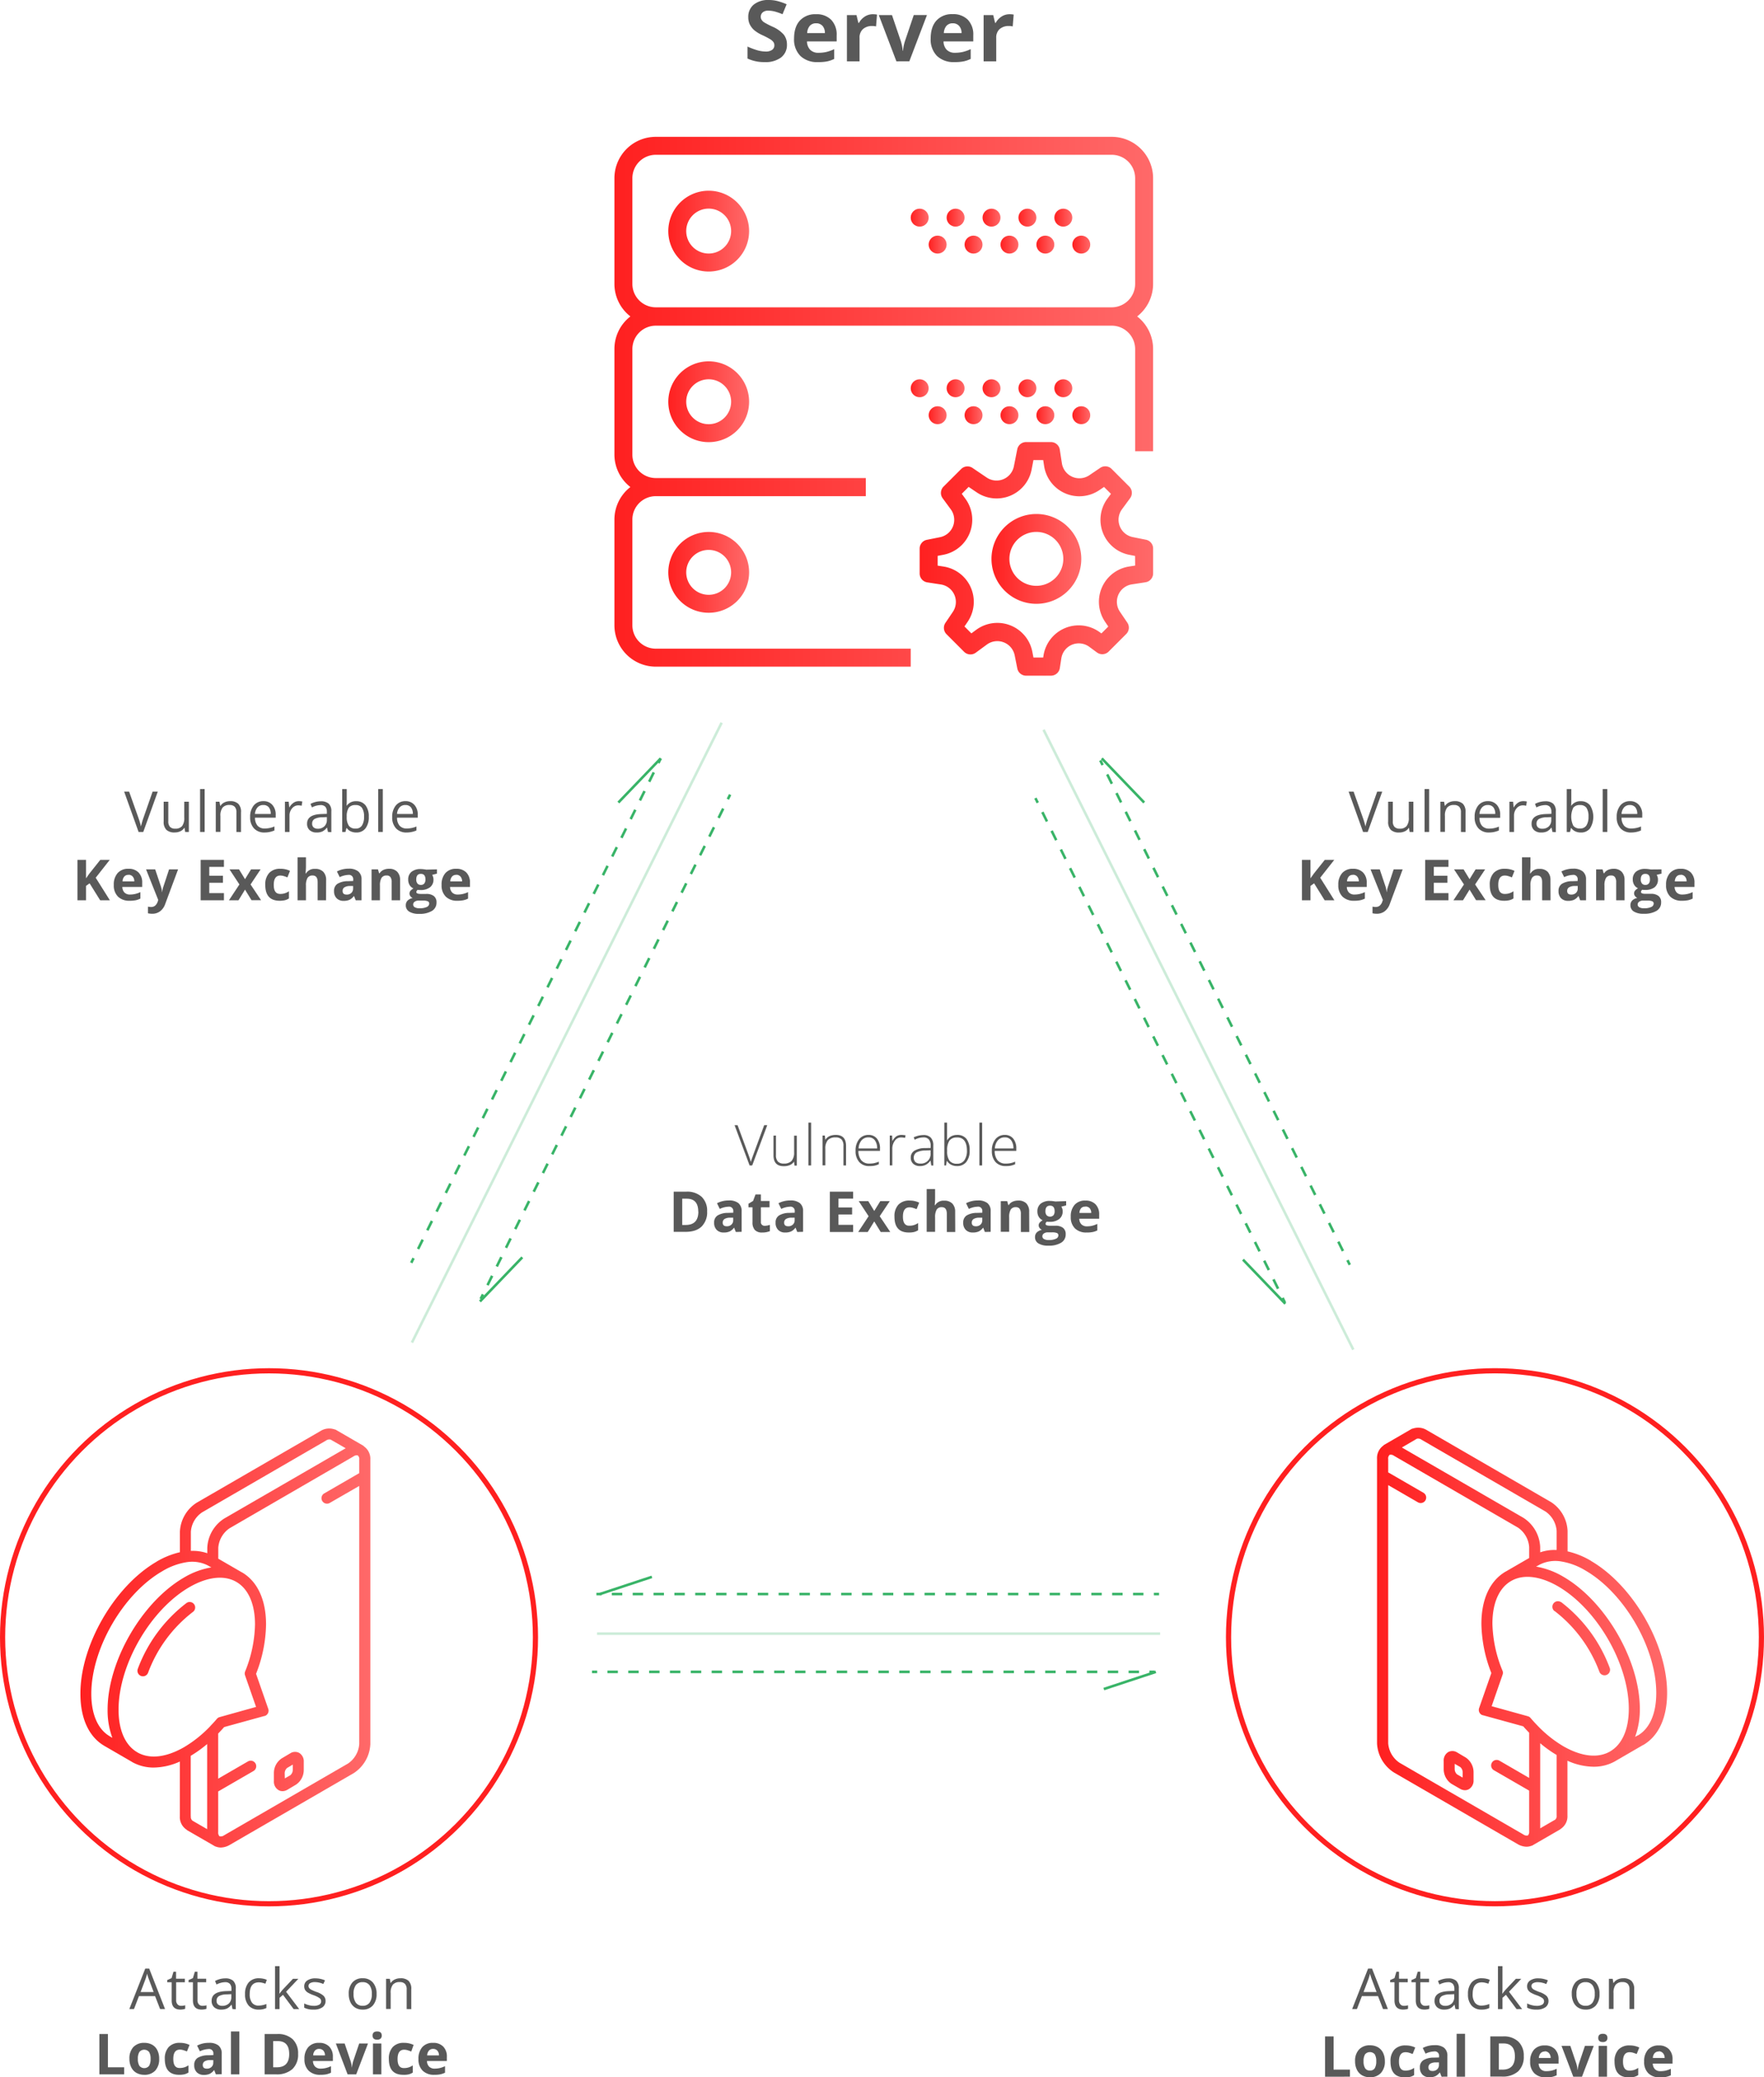 <svg xmlns="http://www.w3.org/2000/svg" xmlns:xlink="http://www.w3.org/1999/xlink" viewBox="0 0 682 802.95"><defs><style>.cls-1{fill:url(#Безымянный_градиент_9);}.cls-2{fill:url(#Безымянный_градиент_9-2);}.cls-3,.cls-31,.cls-32{fill:none;}.cls-3{stroke:#ff2020;stroke-width:2px;}.cls-3,.cls-31,.cls-32,.cls-33{stroke-miterlimit:10;}.cls-4{fill:url(#Безымянный_градиент_9-3);}.cls-5{fill:url(#Безымянный_градиент_9-4);}.cls-6{fill:url(#Безымянный_градиент_9-5);}.cls-7{fill:url(#Безымянный_градиент_9-6);}.cls-8{fill:url(#Безымянный_градиент_9-7);}.cls-9{fill:url(#Безымянный_градиент_9-8);}.cls-10{fill:url(#Безымянный_градиент_9-9);}.cls-11{fill:url(#Безымянный_градиент_9-10);}.cls-12{fill:url(#Безымянный_градиент_9-11);}.cls-13{fill:url(#Безымянный_градиент_9-12);}.cls-14{fill:url(#Безымянный_градиент_9-13);}.cls-15{fill:url(#Безымянный_градиент_9-14);}.cls-16{fill:url(#Безымянный_градиент_9-15);}.cls-17{fill:url(#Безымянный_градиент_9-16);}.cls-18{fill:url(#Безымянный_градиент_9-17);}.cls-19{fill:url(#Безымянный_градиент_9-18);}.cls-20{fill:url(#Безымянный_градиент_9-19);}.cls-21{fill:url(#Безымянный_градиент_9-20);}.cls-22{fill:url(#Безымянный_градиент_9-21);}.cls-23{fill:url(#Безымянный_градиент_9-22);}.cls-24{fill:url(#Безымянный_градиент_9-23);}.cls-25{fill:url(#Безымянный_градиент_9-24);}.cls-26{fill:url(#Безымянный_градиент_9-25);}.cls-27{fill:url(#Безымянный_градиент_9-26);}.cls-28{fill:url(#Безымянный_градиент_9-27);}.cls-29{fill:url(#Безымянный_градиент_9-28);}.cls-30,.cls-33{fill:#595959;}.cls-31,.cls-32,.cls-33{stroke:#39b468;}.cls-32{stroke-dasharray:4.03 4.03;}.cls-33{opacity:0.25;}</style><linearGradient id="Безымянный_градиент_9" x1="532.44" y1="632.87" x2="644.6" y2="632.87" gradientUnits="userSpaceOnUse"><stop offset="0" stop-color="#ff2020"/><stop offset="1" stop-color="#ff6969"/></linearGradient><linearGradient id="Безымянный_градиент_9-2" x1="31" y1="633.19" x2="143.16" y2="633.19" xlink:href="#Безымянный_градиент_9"/><linearGradient id="Безымянный_градиент_9-3" x1="355.57" y1="216.03" x2="445.81" y2="216.03" xlink:href="#Безымянный_градиент_9"/><linearGradient id="Безымянный_градиент_9-4" x1="383.34" y1="216.03" x2="418.05" y2="216.03" xlink:href="#Безымянный_градиент_9"/><linearGradient id="Безымянный_градиент_9-5" x1="258.38" y1="89.34" x2="289.62" y2="89.34" xlink:href="#Безымянный_градиент_9"/><linearGradient id="Безымянный_градиент_9-6" x1="407.63" y1="84.13" x2="414.58" y2="84.13" xlink:href="#Безымянный_градиент_9"/><linearGradient id="Безымянный_градиент_9-7" x1="393.75" y1="84.13" x2="400.69" y2="84.13" xlink:href="#Безымянный_градиент_9"/><linearGradient id="Безымянный_градиент_9-8" x1="414.58" y1="94.55" x2="421.52" y2="94.55" xlink:href="#Безымянный_градиент_9"/><linearGradient id="Безымянный_градиент_9-9" x1="400.69" y1="94.55" x2="407.63" y2="94.55" xlink:href="#Безымянный_градиент_9"/><linearGradient id="Безымянный_градиент_9-10" x1="379.86" y1="84.13" x2="386.81" y2="84.13" xlink:href="#Безымянный_градиент_9"/><linearGradient id="Безымянный_градиент_9-11" x1="386.81" y1="94.55" x2="393.75" y2="94.55" xlink:href="#Безымянный_градиент_9"/><linearGradient id="Безымянный_градиент_9-12" x1="365.98" y1="84.13" x2="372.92" y2="84.13" xlink:href="#Безымянный_градиент_9"/><linearGradient id="Безымянный_градиент_9-13" x1="372.92" y1="94.55" x2="379.86" y2="94.55" xlink:href="#Безымянный_градиент_9"/><linearGradient id="Безымянный_градиент_9-14" x1="352.1" y1="84.13" x2="359.04" y2="84.13" xlink:href="#Безымянный_градиент_9"/><linearGradient id="Безымянный_градиент_9-15" x1="359.04" y1="94.55" x2="365.98" y2="94.55" xlink:href="#Безымянный_градиент_9"/><linearGradient id="Безымянный_градиент_9-16" x1="237.55" y1="155.29" x2="445.81" y2="155.29" xlink:href="#Безымянный_градиент_9"/><linearGradient id="Безымянный_градиент_9-17" x1="258.38" y1="155.29" x2="289.62" y2="155.29" xlink:href="#Безымянный_градиент_9"/><linearGradient id="Безымянный_градиент_9-18" x1="407.63" y1="150.08" x2="414.58" y2="150.08" xlink:href="#Безымянный_градиент_9"/><linearGradient id="Безымянный_градиент_9-19" x1="393.75" y1="150.08" x2="400.69" y2="150.08" xlink:href="#Безымянный_градиент_9"/><linearGradient id="Безымянный_градиент_9-20" x1="414.58" y1="160.5" x2="421.52" y2="160.5" xlink:href="#Безымянный_градиент_9"/><linearGradient id="Безымянный_градиент_9-21" x1="400.69" y1="160.5" x2="407.63" y2="160.5" xlink:href="#Безымянный_градиент_9"/><linearGradient id="Безымянный_градиент_9-22" x1="379.86" y1="150.08" x2="386.81" y2="150.08" xlink:href="#Безымянный_градиент_9"/><linearGradient id="Безымянный_градиент_9-23" x1="386.81" y1="160.5" x2="393.75" y2="160.5" xlink:href="#Безымянный_градиент_9"/><linearGradient id="Безымянный_градиент_9-24" x1="365.98" y1="150.08" x2="372.92" y2="150.08" xlink:href="#Безымянный_градиент_9"/><linearGradient id="Безымянный_градиент_9-25" x1="372.92" y1="160.5" x2="379.86" y2="160.5" xlink:href="#Безымянный_градиент_9"/><linearGradient id="Безымянный_градиент_9-26" x1="352.1" y1="150.08" x2="359.04" y2="150.08" xlink:href="#Безымянный_градиент_9"/><linearGradient id="Безымянный_градиент_9-27" x1="359.04" y1="160.5" x2="365.98" y2="160.5" xlink:href="#Безымянный_градиент_9"/><linearGradient id="Безымянный_градиент_9-28" x1="258.38" y1="221.24" x2="289.62" y2="221.24" xlink:href="#Безымянный_градиент_9"/></defs><title>Ресурс 9</title><g id="Слой_2" data-name="Слой 2"><g id="Слой_1-2" data-name="Слой 1"><path id="Forma_1" data-name="Forma 1" class="cls-1" d="M566.7,679.37l-3.37-2a3.42,3.42,0,0,0-3.43-.11,3.83,3.83,0,0,0-1.74,3.47v3.12a6.87,6.87,0,0,0,3,5.67l3.38,1.95a3.77,3.77,0,0,0,1.86.52,3.12,3.12,0,0,0,1.57-.43,3.82,3.82,0,0,0,1.74-3.45V685A6.84,6.84,0,0,0,566.7,679.37Zm-1.22,7.74-2.15-1.24a2.8,2.8,0,0,1-.92-2v-2.08l2.17,1.25a2.77,2.77,0,0,1,.92,1.95Zm.15,2.55,1.07-1.84h0Zm37.88-70.36a2.14,2.14,0,0,0-2.55,3.43l.08,0a52.75,52.75,0,0,1,17.31,23.46,2.13,2.13,0,1,0,4-1.49,57.13,57.13,0,0,0-18.82-25.45Zm11.55-16a32,32,0,0,0-9-3.63V591.8a14,14,0,0,0-6.48-11.23l-47.9-27.74a6.33,6.33,0,0,0-5-.76,3.24,3.24,0,0,0-.53.16.28.28,0,0,1-.13,0h0l-.19.07-10.63,6.16a1.22,1.22,0,0,0-.36.32,5.88,5.88,0,0,0-2.45,5.13V673.89a14.17,14.17,0,0,0,6.5,11.23l47.88,27.72a7.07,7.07,0,0,0,3.48,1,5.29,5.29,0,0,0,1.72-.32l.18-.06.29-.09.22-.14,10.19-5.89.39-.24a.43.43,0,0,0,.11-.12,5.8,5.8,0,0,0,2.66-5.26V680.6a25.31,25.31,0,0,0,10.08,2.32,16.71,16.71,0,0,0,8.49-2.2s0,0,.07-.05h0l10.56-6.13.07,0c6-3.48,9.26-10.63,9.26-20.1C644.6,635.69,631.35,612.78,615.06,603.34Zm-67.24-47.19h.06a2.22,2.22,0,0,1,1.71.4l47.89,27.73a9.94,9.94,0,0,1,4.35,7.53v7.37a17.18,17.18,0,0,0-6.36.9V598A14.16,14.16,0,0,0,589,586.71l-47-27.19ZM590.7,709.5l-.09,0a2.16,2.16,0,0,1-1.66-.41l-47.87-27.72a9.92,9.92,0,0,1-4.37-7.53V574.06l11.49,6.65a2.13,2.13,0,0,0,2.91-2.91,2.24,2.24,0,0,0-.78-.78l-13.62-7.88V564a1.85,1.85,0,0,1,.57-1.66,2.11,2.11,0,0,1,1.67.39l47.89,27.73a9.94,9.94,0,0,1,4.37,7.56v4.21l-8.74,5.06-.07.06a2.23,2.23,0,0,0-.31.15c-6,3.49-9.35,10.64-9.35,20.15a54,54,0,0,0,3.85,19.06l-4.74,13.56a2.16,2.16,0,0,0,1.33,2.73l.12,0,15.61,4.3c.75.88,1.53,1.68,2.3,2.49v17.45l-11.51-6.67a2.18,2.18,0,0,0-2.13,0,2.15,2.15,0,0,0-1.06,1.86,2.12,2.12,0,0,0,1.06,1.84l13.64,7.89v15.73a2.08,2.08,0,0,1-.51,1.62Zm11.13-7.76a1.85,1.85,0,0,1-.57,1.65l-.14.11h-.07l-5.58,3.23v-32.9a46,46,0,0,0,6.36,4.55v23.35ZM622.51,677c-4.7,2.73-11.12,2-18.09-2a46.46,46.46,0,0,1-9.56-7.54l0,0c-1.06-1.08-2.1-2.19-3.1-3.38a2.12,2.12,0,0,0-1.06-.68l-14-3.88,4.23-12.17a2.1,2.1,0,0,0,0-1.48A50.33,50.33,0,0,1,577,627.6c0-7.92,2.55-13.75,7.2-16.46s11.13-2,18.09,2c15.13,8.74,27.44,30,27.44,47.39,0,7.92-2.57,13.77-7.22,16.46Zm10.7-6.21h0l-.63.35,0,0-.42.25A30.82,30.82,0,0,0,634,660.57c0-18.74-13.27-41.66-29.57-51.09a30.78,30.78,0,0,0-10.56-3.92l.49-.28s0,0,.06,0l.75-.43a13.38,13.38,0,0,1,8.48-1.27,26.21,26.21,0,0,1,9.29,3.48c15.12,8.74,27.41,30,27.41,47.38,0,7.89-2.53,13.73-7.13,16.4Z"/><path id="Forma_1-2" data-name="Forma 1" class="cls-2" d="M108.9,679.7l3.37-2a3.37,3.37,0,0,1,3.43-.11,3.77,3.77,0,0,1,1.74,3.46v3.13a6.8,6.8,0,0,1-3,5.66l-3.37,2a3.77,3.77,0,0,1-1.85.52,3,3,0,0,1-1.57-.43,3.79,3.79,0,0,1-1.76-3.45v-3.14A6.81,6.81,0,0,1,108.9,679.7Zm1.22,7.73,2.15-1.24a2.85,2.85,0,0,0,.93-2v-2.09L111,683.39a2.76,2.76,0,0,0-.93,2ZM110,690l-1.07-1.84h0ZM72.11,619.63a2.12,2.12,0,0,1,2.45,3.47,52.8,52.8,0,0,0-17.3,23.46,2.12,2.12,0,0,1-4.09-.38,2,2,0,0,1,.11-1.11,57,57,0,0,1,18.83-25.44Zm-11.56-16a32,32,0,0,1,9-3.63v-7.91A14.07,14.07,0,0,1,76,580.89l47.9-27.73a6.3,6.3,0,0,1,5-.77,2.6,2.6,0,0,1,.54.17l.12,0h0l.18.06,10.63,6.16a1.28,1.28,0,0,1,.37.33,5.84,5.84,0,0,1,2.44,5.12V674.21a14.13,14.13,0,0,1-6.5,11.23L88.78,713.16a7.19,7.19,0,0,1-3.49,1,5.58,5.58,0,0,1-1.72-.33.58.58,0,0,1-.17-.06l-.3-.09-.21-.14-10.2-5.89-.38-.23a.74.74,0,0,1-.12-.13,5.84,5.84,0,0,1-2.66-5.26V680.92a25.31,25.31,0,0,1-10.08,2.32A16.82,16.82,0,0,1,51,681.05a.2.2,0,0,0-.07-.06h0l-10.56-6.12,0,0c-6-3.48-9.28-10.63-9.28-20.1C31,636,44.26,613.1,60.55,603.66Zm67.24-47.19h-.07a2.13,2.13,0,0,0-1.69.41L78.14,584.59a9.84,9.84,0,0,0-4.35,7.53v7.37a17.34,17.34,0,0,1,6.35.9v-2.1A14.17,14.17,0,0,1,86.65,587l47-27.19ZM84.91,709.82l.08,0a2.18,2.18,0,0,0,1.66-.4l47.89-27.73a9.94,9.94,0,0,0,4.35-7.53V574.38L127.4,581a2.13,2.13,0,0,1-2.12-3.69l13.61-7.88v-5.19a1.85,1.85,0,0,0-.57-1.66,2.09,2.09,0,0,0-1.67.4L88.77,590.73a10,10,0,0,0-4.38,7.56v4.21l8.74,5.06s0,.05.07.06l.33.15c6,3.49,9.33,10.64,9.33,20.15A53.93,53.93,0,0,1,99,647l4.72,13.56a2.15,2.15,0,0,1-1.33,2.73l-.12,0-15.61,4.3c-.75.88-1.53,1.68-2.3,2.5v17.44l11.51-6.67a2.13,2.13,0,0,1,3.19,1.86A2.12,2.12,0,0,1,98,684.58l-13.64,7.89V708.2a2.1,2.1,0,0,0,.52,1.62Zm-11.12-7.76a1.85,1.85,0,0,0,.56,1.65c.05,0,.09.08.15.11h0l5.59,3.23v-32.9a47.37,47.37,0,0,1-6.35,4.55v23.35Zm-20.7-24.71c4.71,2.73,11.13,2,18.09-2a47,47,0,0,0,9.58-7.55l0,0c1-1.07,2.08-2.19,3.09-3.38a2,2,0,0,1,1.05-.68L99,659.8l-4.25-12.17a2.15,2.15,0,0,1,0-1.48,50.55,50.55,0,0,0,3.84-18.23c0-7.91-2.57-13.75-7.22-16.45s-11.13-2-18.09,2c-15.13,8.74-27.44,30-27.44,47.39,0,7.92,2.57,13.77,7.22,16.46Zm-10.7-6.21h0l.64.36,0,0,.41.25a30.53,30.53,0,0,1-1.84-10.87c0-18.75,13.26-41.67,29.55-51.1a30.56,30.56,0,0,1,10.56-3.91l-.49-.29h-.06l-.75-.44A13.38,13.38,0,0,0,72,603.88a26,26,0,0,0-9.28,3.48c-15.12,8.74-27.42,30-27.42,47.38,0,7.89,2.54,13.73,7.13,16.4Z"/><circle class="cls-3" cx="104.01" cy="632.88" r="103.01"/><circle class="cls-3" cx="577.99" cy="632.87" r="103.01"/><path class="cls-4" d="M443,208.62l-5-1a6.84,6.84,0,0,1-4.22-10.76l3.15-4.29a3.47,3.47,0,0,0-.35-4.51l-6.8-6.8a3.48,3.48,0,0,0-4.4-.42l-4.22,2.86a6.85,6.85,0,0,1-10.61-4.62l-.81-5.26a3.45,3.45,0,0,0-3.42-2.94h-9.62a3.48,3.48,0,0,0-3.41,2.82L392,180.2a6.83,6.83,0,0,1-10.55,4.37L376,180.88a3.47,3.47,0,0,0-4.4.42l-6.8,6.79a3.47,3.47,0,0,0-.35,4.51l3.15,4.29a6.85,6.85,0,0,1-4.23,10.77l-5,1a3.46,3.46,0,0,0-2.81,3.41v9.61a3.47,3.47,0,0,0,2.94,3.43l5.26.81a6.85,6.85,0,0,1,4.63,10.6l-2.86,4.23a3.46,3.46,0,0,0,.42,4.4l6.79,6.8a3.48,3.48,0,0,0,4.51.35l4.29-3.15a6.85,6.85,0,0,1,10.77,4.22l1,5a3.47,3.47,0,0,0,3.41,2.81h9.61a3.47,3.47,0,0,0,3.43-3l.57-3.69A6.83,6.83,0,0,1,421.11,250l3,2.21a3.47,3.47,0,0,0,4.51-.34l6.8-6.8a3.47,3.47,0,0,0,.42-4.4L433,236.48a6.83,6.83,0,0,1,4.63-10.6l5.25-.81a3.46,3.46,0,0,0,2.94-3.43V212A3.46,3.46,0,0,0,443,208.62Zm-4.13,10-2.31.36a13.79,13.79,0,0,0-9.32,21.36l1.25,1.85-2.66,2.66-.62-.45a13.78,13.78,0,0,0-21.77,9l-.12.75h-3.77l-.42-2.19a13.79,13.79,0,0,0-21.69-8.52l-1.89,1.39-2.66-2.67,1.25-1.85A13.78,13.78,0,0,0,364.82,219l-2.31-.36v-3.77l2.2-.42a13.78,13.78,0,0,0,8.51-21.69l-1.38-1.88,2.66-2.67,3.09,2.09a13.78,13.78,0,0,0,21.26-8.81l.7-3.66h3.77l.36,2.32A13.78,13.78,0,0,0,425,189.48l1.85-1.25,2.67,2.67-1.39,1.88a13.79,13.79,0,0,0,8.52,21.69l2.19.42Z"/><path class="cls-5" d="M400.69,198.68A17.36,17.36,0,1,0,418.05,216,17.37,17.37,0,0,0,400.69,198.68Zm0,27.77A10.42,10.42,0,1,1,411.1,216,10.43,10.43,0,0,1,400.69,226.45Z"/><path class="cls-6" d="M274,73.72a15.62,15.62,0,1,0,15.62,15.62A15.64,15.64,0,0,0,274,73.72ZM274,98a8.68,8.68,0,1,1,8.67-8.68A8.68,8.68,0,0,1,274,98Z"/><circle class="cls-7" cx="411.1" cy="84.13" r="3.47"/><circle class="cls-8" cx="397.22" cy="84.13" r="3.47"/><circle class="cls-9" cx="418.05" cy="94.55" r="3.47"/><circle class="cls-10" cx="404.16" cy="94.55" r="3.47"/><circle class="cls-11" cx="383.34" cy="84.13" r="3.47"/><circle class="cls-12" cx="390.28" cy="94.55" r="3.47"/><circle class="cls-13" cx="369.45" cy="84.13" r="3.47"/><circle class="cls-14" cx="376.39" cy="94.55" r="3.47"/><circle class="cls-15" cx="355.57" cy="84.13" r="3.47"/><circle class="cls-16" cx="362.51" cy="94.55" r="3.47"/><path class="cls-17" d="M445.81,109.79V68.89a16,16,0,0,0-16-16H253.55a16,16,0,0,0-16,16v40.9a15.89,15.89,0,0,0,6.17,12.52,15.92,15.92,0,0,0-6.17,12.53v40.9a15.89,15.89,0,0,0,6.17,12.52,15.92,15.92,0,0,0-6.17,12.53v40.9a16,16,0,0,0,16,16H352.1v-6.95H253.55a9.06,9.06,0,0,1-9.06-9.05v-40.9a9.06,9.06,0,0,1,9.06-9h81.19v-7H253.55a9.06,9.06,0,0,1-9.06-9v-40.9a9.06,9.06,0,0,1,9.06-9H429.82a9.06,9.06,0,0,1,9.05,9v39.54h6.94V134.84a15.93,15.93,0,0,0-6.16-12.53A15.91,15.91,0,0,0,445.81,109.79Zm-192.26,9a9.06,9.06,0,0,1-9.06-9V68.89a9.07,9.07,0,0,1,9.06-9.06H429.82a9.07,9.07,0,0,1,9.05,9.06v40.9a9.06,9.06,0,0,1-9.05,9Z"/><path class="cls-18" d="M258.38,155.29A15.62,15.62,0,1,0,274,139.67,15.64,15.64,0,0,0,258.38,155.29Zm24.29,0a8.68,8.68,0,1,1-8.67-8.68A8.68,8.68,0,0,1,282.67,155.29Z"/><circle class="cls-19" cx="411.1" cy="150.08" r="3.47"/><circle class="cls-20" cx="397.22" cy="150.08" r="3.47"/><circle class="cls-21" cx="418.05" cy="160.5" r="3.47"/><circle class="cls-22" cx="404.16" cy="160.5" r="3.47"/><circle class="cls-23" cx="383.34" cy="150.08" r="3.47"/><circle class="cls-24" cx="390.28" cy="160.5" r="3.47"/><circle class="cls-25" cx="369.45" cy="150.08" r="3.47"/><circle class="cls-26" cx="376.39" cy="160.5" r="3.47"/><circle class="cls-27" cx="355.57" cy="150.08" r="3.47"/><circle class="cls-28" cx="362.51" cy="160.5" r="3.47"/><path class="cls-29" d="M258.38,221.24A15.62,15.62,0,1,0,274,205.62,15.64,15.64,0,0,0,258.38,221.24Zm24.29,0a8.68,8.68,0,1,1-8.67-8.68A8.68,8.68,0,0,1,282.67,221.24Z"/><path class="cls-30" d="M304.25,17.22a6.05,6.05,0,0,1-2.28,5A9.93,9.93,0,0,1,295.63,24,14.85,14.85,0,0,1,289,22.62V18a28.21,28.21,0,0,0,4,1.49,12.31,12.31,0,0,0,3,.43,4.21,4.21,0,0,0,2.5-.63,2.1,2.1,0,0,0,.88-1.85,2,2,0,0,0-.39-1.22,4.28,4.28,0,0,0-1.13-1,29.05,29.05,0,0,0-3-1.58,14.54,14.54,0,0,1-3.21-1.93,7.43,7.43,0,0,1-1.71-2.16,6.12,6.12,0,0,1-.64-2.88,6.06,6.06,0,0,1,2.1-4.88A8.78,8.78,0,0,1,297.2,0a13.58,13.58,0,0,1,3.47.43,22.85,22.85,0,0,1,3.46,1.22L302.54,5.5a23.18,23.18,0,0,0-3.1-1.07,10.07,10.07,0,0,0-2.4-.31,3.17,3.17,0,0,0-2.16.66,2.17,2.17,0,0,0-.75,1.71,2.11,2.11,0,0,0,.3,1.14,3.26,3.26,0,0,0,1,1,30.75,30.75,0,0,0,3.14,1.64A12.47,12.47,0,0,1,303,13.36,6.12,6.12,0,0,1,304.25,17.22Z"/><path class="cls-30" d="M316.19,24a9.22,9.22,0,0,1-6.75-2.38A9,9,0,0,1,307,14.9q0-4.49,2.25-6.95a8,8,0,0,1,6.21-2.45,7.87,7.87,0,0,1,5.9,2.16,8.16,8.16,0,0,1,2.11,6V16H312a4.74,4.74,0,0,0,1.23,3.24,4.34,4.34,0,0,0,3.23,1.17,13.67,13.67,0,0,0,3.06-.33,15.6,15.6,0,0,0,3-1.08v3.78a11.76,11.76,0,0,1-2.73.95A17.08,17.08,0,0,1,316.19,24ZM315.5,9a3.12,3.12,0,0,0-2.43,1,4.64,4.64,0,0,0-1,2.79h6.85A4.07,4.07,0,0,0,318,10,3.19,3.19,0,0,0,315.5,9Z"/><path class="cls-30" d="M337.42,5.5a8.38,8.38,0,0,1,1.65.14l-.37,4.58a5.4,5.4,0,0,0-1.44-.16,5.19,5.19,0,0,0-3.64,1.2,4.35,4.35,0,0,0-1.3,3.35v9.1h-4.88V5.84h3.7l.72,3h.24a6.68,6.68,0,0,1,2.24-2.42A5.58,5.58,0,0,1,337.42,5.5Z"/><path class="cls-30" d="M346.57,23.71,339.76,5.84h5.1L348.31,16a18.74,18.74,0,0,1,.72,3.66h.09a16.71,16.71,0,0,1,.72-3.66l3.44-10.18h5.1l-6.81,17.87Z"/><path class="cls-30" d="M369,24a9.22,9.22,0,0,1-6.75-2.38,9,9,0,0,1-2.43-6.75q0-4.49,2.25-6.95a8,8,0,0,1,6.21-2.45,7.87,7.87,0,0,1,5.9,2.16,8.16,8.16,0,0,1,2.11,6V16H364.79A4.74,4.74,0,0,0,366,19.23a4.34,4.34,0,0,0,3.23,1.17,13.67,13.67,0,0,0,3.06-.33,15.6,15.6,0,0,0,3-1.08v3.78a11.76,11.76,0,0,1-2.73.95A17.08,17.08,0,0,1,369,24ZM368.34,9a3.12,3.12,0,0,0-2.43,1,4.64,4.64,0,0,0-1,2.79h6.85A4.07,4.07,0,0,0,370.8,10,3.19,3.19,0,0,0,368.34,9Z"/><path class="cls-30" d="M390.26,5.5a8.38,8.38,0,0,1,1.65.14l-.37,4.58a5.4,5.4,0,0,0-1.44-.16,5.19,5.19,0,0,0-3.64,1.2,4.35,4.35,0,0,0-1.3,3.35v9.1h-4.87V5.84H384l.72,3h.24a6.68,6.68,0,0,1,2.24-2.42A5.58,5.58,0,0,1,390.26,5.5Z"/><path class="cls-30" d="M59,306H61l-5.61,15.59H53.58L48,306h1.92l3.58,10.09a28.18,28.18,0,0,1,1,3.38,29.31,29.31,0,0,1,1-3.45Z"/><path class="cls-30" d="M65.07,309.9v7.58a3,3,0,0,0,.65,2.13,2.64,2.64,0,0,0,2,.71,3.36,3.36,0,0,0,2.68-1,5.1,5.1,0,0,0,.84-3.28V309.9h1.77v11.69H71.59L71.34,320h-.1a3.47,3.47,0,0,1-1.51,1.32,5,5,0,0,1-2.2.46,4.49,4.49,0,0,1-3.19-1,4.31,4.31,0,0,1-1.06-3.24V309.9Z"/><path class="cls-30" d="M79.12,321.59H77.35V305h1.77Z"/><path class="cls-30" d="M91.41,321.59V314a3.07,3.07,0,0,0-.65-2.13,2.63,2.63,0,0,0-2-.71,3.33,3.33,0,0,0-2.69,1,5,5,0,0,0-.85,3.27v6.13H83.42V309.9h1.44l.28,1.6h.09a3.59,3.59,0,0,1,1.52-1.33,4.92,4.92,0,0,1,2.19-.48,4.41,4.41,0,0,1,3.17,1A4.33,4.33,0,0,1,93.18,314v7.62Z"/><path class="cls-30" d="M102.3,321.8a5.38,5.38,0,0,1-4.09-1.58,6.09,6.09,0,0,1-1.5-4.38,6.77,6.77,0,0,1,1.39-4.49,4.65,4.65,0,0,1,3.74-1.66,4.38,4.38,0,0,1,3.47,1.45,5.54,5.54,0,0,1,1.28,3.81v1.12h-8a4.68,4.68,0,0,0,1,3.12,3.61,3.61,0,0,0,2.78,1.06,9.49,9.49,0,0,0,3.73-.78V321a9,9,0,0,1-1.78.58A9.66,9.66,0,0,1,102.3,321.8Zm-.48-10.63a2.91,2.91,0,0,0-2.25.92,4.22,4.22,0,0,0-1,2.54h6.1a3.9,3.9,0,0,0-.74-2.57A2.64,2.64,0,0,0,101.82,311.17Z"/><path class="cls-30" d="M115.48,309.69a6.6,6.6,0,0,1,1.4.13l-.25,1.64a5.8,5.8,0,0,0-1.28-.16,3.1,3.1,0,0,0-2.42,1.15,4.23,4.23,0,0,0-1,2.87v6.27h-1.77V309.9h1.46l.21,2.17h.08a5.11,5.11,0,0,1,1.57-1.76A3.53,3.53,0,0,1,115.48,309.69Z"/><path class="cls-30" d="M126.79,321.59l-.35-1.67h-.08a4.92,4.92,0,0,1-1.75,1.49,5.28,5.28,0,0,1-2.16.39,3.91,3.91,0,0,1-2.73-.9,3.23,3.23,0,0,1-1-2.54c0-2.36,1.88-3.6,5.66-3.71l2-.07v-.72a3,3,0,0,0-.59-2,2.45,2.45,0,0,0-1.9-.66,7.68,7.68,0,0,0-3.3.9l-.54-1.36a8.34,8.34,0,0,1,1.89-.73,8,8,0,0,1,2.06-.27,4.45,4.45,0,0,1,3.1.93,3.88,3.88,0,0,1,1,3v8Zm-4-1.25a3.56,3.56,0,0,0,2.59-.91,3.34,3.34,0,0,0,1-2.53v-1.06l-1.77.08a6.43,6.43,0,0,0-3,.65,2,2,0,0,0-.93,1.81,1.82,1.82,0,0,0,.58,1.46A2.44,2.44,0,0,0,122.8,320.34Z"/><path class="cls-30" d="M137.73,309.71a4.37,4.37,0,0,1,3.58,1.57,6.92,6.92,0,0,1,1.27,4.45,7,7,0,0,1-1.28,4.48,4.34,4.34,0,0,1-3.57,1.59,5.05,5.05,0,0,1-2.08-.42,3.9,3.9,0,0,1-1.59-1.3h-.12l-.38,1.51H132.3V305h1.76v4c0,.9,0,1.71-.08,2.43h.08A4.23,4.23,0,0,1,137.73,309.71Zm-.25,1.48a3.12,3.12,0,0,0-2.62,1,5.9,5.9,0,0,0-.8,3.5,5.83,5.83,0,0,0,.83,3.53,3.1,3.1,0,0,0,2.63,1.06,2.73,2.73,0,0,0,2.43-1.19,6.13,6.13,0,0,0,.8-3.42,5.9,5.9,0,0,0-.8-3.4A2.85,2.85,0,0,0,137.48,311.19Z"/><path class="cls-30" d="M148,321.59h-1.77V305H148Z"/><path class="cls-30" d="M157.22,321.8a5.38,5.38,0,0,1-4.09-1.58,6.09,6.09,0,0,1-1.5-4.38,6.78,6.78,0,0,1,1.4-4.49,4.63,4.63,0,0,1,3.73-1.66,4.4,4.4,0,0,1,3.48,1.45,5.53,5.53,0,0,1,1.27,3.81v1.12h-8a4.58,4.58,0,0,0,1,3.12,3.59,3.59,0,0,0,2.77,1.06,9.45,9.45,0,0,0,3.73-.78V321a8.68,8.68,0,0,1-1.77.58A9.76,9.76,0,0,1,157.22,321.8Zm-.48-10.63a2.87,2.87,0,0,0-2.24.92,4.22,4.22,0,0,0-1,2.54h6.11a3.9,3.9,0,0,0-.75-2.57A2.64,2.64,0,0,0,156.74,311.17Z"/><path class="cls-30" d="M42.48,348H38.73l-4.09-6.56-1.39,1V348H29.94V332.38h3.31v7.13l1.3-1.83,4.22-5.3h3.66L37,339.28Z"/><path class="cls-30" d="M50.12,348.18a6.15,6.15,0,0,1-4.5-1.59,6,6,0,0,1-1.62-4.5,6.6,6.6,0,0,1,1.5-4.63,5.34,5.34,0,0,1,4.14-1.64,5.26,5.26,0,0,1,3.94,1.44,5.49,5.49,0,0,1,1.4,4v1.57H47.3a3.12,3.12,0,0,0,.82,2.17,2.88,2.88,0,0,0,2.15.78,8.92,8.92,0,0,0,2-.23,10,10,0,0,0,2-.71v2.51a7.56,7.56,0,0,1-1.82.64A11.44,11.44,0,0,1,50.12,348.18Zm-.46-10a2,2,0,0,0-1.62.65,3.07,3.07,0,0,0-.67,1.86h4.56a2.72,2.72,0,0,0-.62-1.86A2.14,2.14,0,0,0,49.66,338.14Z"/><path class="cls-30" d="M56.47,336.05H60l2.24,6.7a8.74,8.74,0,0,1,.4,2.07h.06a9.18,9.18,0,0,1,.46-2.07l2.21-6.7h3.48l-5,13.44a5.8,5.8,0,0,1-2,2.79,5,5,0,0,1-3,.93,7.58,7.58,0,0,1-1.65-.18v-2.58a5.72,5.72,0,0,0,1.28.13,2.31,2.31,0,0,0,1.51-.52,3.51,3.51,0,0,0,1-1.6l.19-.58Z"/><path class="cls-30" d="M86.58,348h-9V332.38h9v2.71H80.91v3.42h5.28v2.71H80.91v4h5.67Z"/><path class="cls-30" d="M92.56,341.88l-3.83-5.83h3.68l2.32,3.79,2.33-3.79h3.69l-3.88,5.83,4.06,6.08h-3.7l-2.5-4.08L92.21,348H88.52Z"/><path class="cls-30" d="M108.13,348.18q-5.56,0-5.57-6.11a6.5,6.5,0,0,1,1.52-4.64,5.65,5.65,0,0,1,4.33-1.61,8.26,8.26,0,0,1,3.71.81l-1,2.52a14.68,14.68,0,0,0-1.42-.51,4.71,4.71,0,0,0-1.33-.2c-1.69,0-2.53,1.21-2.53,3.61s.84,3.49,2.53,3.49a5.67,5.67,0,0,0,1.74-.25,5.9,5.9,0,0,0,1.6-.78v2.78a5,5,0,0,1-1.59.69A8.85,8.85,0,0,1,108.13,348.18Z"/><path class="cls-30" d="M126.06,348h-3.25v-7q0-2.58-1.92-2.58a2.2,2.2,0,0,0-2,.93,5.73,5.73,0,0,0-.6,3V348h-3.25V331.38h3.25v3.38c0,.26,0,.88-.08,1.85l-.07,1h.17a3.76,3.76,0,0,1,3.45-1.75A4.25,4.25,0,0,1,125,337a4.53,4.53,0,0,1,1.09,3.24Z"/><path class="cls-30" d="M137.52,348l-.63-1.62h-.09a4.79,4.79,0,0,1-1.69,1.44,5.55,5.55,0,0,1-2.26.4,3.65,3.65,0,0,1-2.7-1,3.78,3.78,0,0,1-1-2.8,3.15,3.15,0,0,1,1.33-2.8,7.65,7.65,0,0,1,4-1l2.07-.07V340a1.62,1.62,0,0,0-1.86-1.81,8.49,8.49,0,0,0-3.35.86l-1.08-2.19a9.65,9.65,0,0,1,4.56-1.08,5.66,5.66,0,0,1,3.68,1.05,3.85,3.85,0,0,1,1.28,3.17V348Zm-1-5.52-1.26,0a4,4,0,0,0-2.11.52,1.59,1.59,0,0,0-.69,1.42c0,.92.52,1.38,1.57,1.38a2.51,2.51,0,0,0,1.81-.65,2.29,2.29,0,0,0,.68-1.73Z"/><path class="cls-30" d="M154.68,348h-3.25v-7a3.29,3.29,0,0,0-.46-1.93,1.67,1.67,0,0,0-1.46-.65,2.2,2.2,0,0,0-2,.91,5.63,5.63,0,0,0-.61,3V348h-3.25V336.05h2.48l.44,1.52h.18a3.48,3.48,0,0,1,1.5-1.31,5.19,5.19,0,0,1,2.17-.44A4.15,4.15,0,0,1,153.6,337a4.5,4.5,0,0,1,1.08,3.24Z"/><path class="cls-30" d="M168.94,336.05v1.65l-1.86.48a3.25,3.25,0,0,1,.51,1.79,3.63,3.63,0,0,1-1.34,3,5.81,5.81,0,0,1-3.71,1.07l-.59,0-.48-.06a1.1,1.1,0,0,0-.5.86c0,.47.6.7,1.79.7h2a4.65,4.65,0,0,1,3,.84,3,3,0,0,1,1,2.48,3.67,3.67,0,0,1-1.74,3.24,9.13,9.13,0,0,1-5,1.15,6.88,6.88,0,0,1-3.81-.87,2.76,2.76,0,0,1-1.32-2.44,2.53,2.53,0,0,1,.67-1.8,3.82,3.82,0,0,1,2-1,2.22,2.22,0,0,1-.87-.7,1.65,1.65,0,0,1-.37-1,1.67,1.67,0,0,1,.39-1.13,4.26,4.26,0,0,1,1.14-.89,3.29,3.29,0,0,1-1.49-1.3,4.05,4.05,0,0,1-.54-2.12,3.72,3.72,0,0,1,1.26-3,5.51,5.51,0,0,1,3.63-1.07,9.43,9.43,0,0,1,1.19.09c.45.06.75.11.88.14Zm-9.2,13.6a1.18,1.18,0,0,0,.65,1.05,3.5,3.5,0,0,0,1.81.39,6.44,6.44,0,0,0,2.74-.48,1.47,1.47,0,0,0,1-1.31.93.93,0,0,0-.59-.93,4.81,4.81,0,0,0-1.81-.26h-1.69a2.54,2.54,0,0,0-1.49.42A1.31,1.31,0,0,0,159.74,349.65Zm1.19-9.7a2.44,2.44,0,0,0,.44,1.53,1.59,1.59,0,0,0,1.35.57,1.56,1.56,0,0,0,1.34-.57,2.5,2.5,0,0,0,.43-1.53q0-2.16-1.77-2.16C161.52,337.79,160.93,338.51,160.93,340Z"/><path class="cls-30" d="M176.84,348.18a6.11,6.11,0,0,1-4.49-1.59,6,6,0,0,1-1.62-4.5,6.59,6.59,0,0,1,1.49-4.63,5.34,5.34,0,0,1,4.14-1.64,5.26,5.26,0,0,1,3.94,1.44,5.49,5.49,0,0,1,1.4,4v1.57H174a3.12,3.12,0,0,0,.82,2.17,2.88,2.88,0,0,0,2.15.78,8.92,8.92,0,0,0,2-.23,9.83,9.83,0,0,0,2-.71v2.51a7.41,7.41,0,0,1-1.82.64A11.44,11.44,0,0,1,176.84,348.18Zm-.45-10a2,2,0,0,0-1.62.65,3,3,0,0,0-.68,1.86h4.57a2.78,2.78,0,0,0-.63-1.86A2.13,2.13,0,0,0,176.39,338.14Z"/><path class="cls-30" d="M532.45,306h1.95l-5.61,15.59H527L521.41,306h1.92l3.58,10.09a28.18,28.18,0,0,1,1,3.38,29.31,29.31,0,0,1,1-3.45Z"/><path class="cls-30" d="M538.49,309.9v7.58a3,3,0,0,0,.65,2.13,2.63,2.63,0,0,0,2,.71,3.34,3.34,0,0,0,2.68-1,5,5,0,0,0,.85-3.28V309.9h1.77v11.69H545l-.26-1.57h-.09a3.47,3.47,0,0,1-1.51,1.32,5,5,0,0,1-2.2.46,4.47,4.47,0,0,1-3.19-1,4.31,4.31,0,0,1-1.06-3.24V309.9Z"/><path class="cls-30" d="M552.54,321.59h-1.77V305h1.77Z"/><path class="cls-30" d="M564.83,321.59V314a3.07,3.07,0,0,0-.65-2.13,2.66,2.66,0,0,0-2-.71,3.31,3.31,0,0,0-2.68,1,5,5,0,0,0-.86,3.27v6.13h-1.76V309.9h1.43l.29,1.6h.09a3.59,3.59,0,0,1,1.52-1.33,4.89,4.89,0,0,1,2.19-.48,4.43,4.43,0,0,1,3.17,1A4.33,4.33,0,0,1,566.6,314v7.62Z"/><path class="cls-30" d="M575.71,321.8a5.35,5.35,0,0,1-4.08-1.58,6.09,6.09,0,0,1-1.5-4.38,6.77,6.77,0,0,1,1.39-4.49,4.64,4.64,0,0,1,3.73-1.66,4.39,4.39,0,0,1,3.48,1.45A5.54,5.54,0,0,1,580,315v1.12h-8a4.63,4.63,0,0,0,1,3.12,3.6,3.6,0,0,0,2.78,1.06,9.53,9.53,0,0,0,3.73-.78V321a9,9,0,0,1-1.78.58A9.76,9.76,0,0,1,575.71,321.8Zm-.48-10.63a2.9,2.9,0,0,0-2.24.92,4.22,4.22,0,0,0-1,2.54h6.11a4,4,0,0,0-.74-2.57A2.65,2.65,0,0,0,575.23,311.17Z"/><path class="cls-30" d="M588.9,309.69a6.67,6.67,0,0,1,1.4.13l-.25,1.64a5.8,5.8,0,0,0-1.28-.16,3.1,3.1,0,0,0-2.42,1.15,4.23,4.23,0,0,0-1,2.87v6.27h-1.77V309.9H585l.2,2.17h.09a5,5,0,0,1,1.57-1.76A3.53,3.53,0,0,1,588.9,309.69Z"/><path class="cls-30" d="M600.21,321.59l-.35-1.67h-.09a4.82,4.82,0,0,1-1.74,1.49,5.3,5.3,0,0,1-2.17.39,3.88,3.88,0,0,1-2.72-.9,3.23,3.23,0,0,1-1-2.54q0-3.54,5.66-3.71l2-.07v-.72a2.93,2.93,0,0,0-.6-2,2.41,2.41,0,0,0-1.89-.66,7.68,7.68,0,0,0-3.3.9l-.55-1.36a8.61,8.61,0,0,1,1.9-.73,8,8,0,0,1,2.06-.27,4.43,4.43,0,0,1,3.09.93,3.84,3.84,0,0,1,1,3v8Zm-4-1.25a3.57,3.57,0,0,0,2.6-.91,3.33,3.33,0,0,0,.94-2.53v-1.06l-1.77.08a6.42,6.42,0,0,0-3,.65,2,2,0,0,0-.93,1.81,1.82,1.82,0,0,0,.58,1.46A2.43,2.43,0,0,0,596.21,320.34Z"/><path class="cls-30" d="M611.15,309.71a4.38,4.38,0,0,1,3.58,1.57,8.43,8.43,0,0,1,0,8.93,4.31,4.31,0,0,1-3.56,1.59,5,5,0,0,1-2.08-.42,3.9,3.9,0,0,1-1.59-1.3h-.13l-.37,1.51h-1.27V305h1.77v4c0,.9,0,1.71-.08,2.43h.08A4.23,4.23,0,0,1,611.15,309.71Zm-.26,1.48a3.11,3.11,0,0,0-2.61,1,8,8,0,0,0,0,7,3.13,3.13,0,0,0,2.64,1.06,2.75,2.75,0,0,0,2.43-1.19,6.13,6.13,0,0,0,.8-3.42,5.9,5.9,0,0,0-.8-3.4A2.87,2.87,0,0,0,610.89,311.19Z"/><path class="cls-30" d="M621.41,321.59h-1.77V305h1.77Z"/><path class="cls-30" d="M630.64,321.8a5.38,5.38,0,0,1-4.09-1.58,6.09,6.09,0,0,1-1.5-4.38,6.83,6.83,0,0,1,1.39-4.49,4.66,4.66,0,0,1,3.74-1.66,4.38,4.38,0,0,1,3.47,1.45,5.49,5.49,0,0,1,1.28,3.81v1.12h-8a4.63,4.63,0,0,0,1,3.12,3.61,3.61,0,0,0,2.78,1.06,9.49,9.49,0,0,0,3.73-.78V321a8.68,8.68,0,0,1-1.77.58A9.76,9.76,0,0,1,630.64,321.8Zm-.48-10.63a2.91,2.91,0,0,0-2.25.92,4.28,4.28,0,0,0-1,2.54H633a3.9,3.9,0,0,0-.75-2.57A2.64,2.64,0,0,0,630.16,311.17Z"/><path class="cls-30" d="M295.45,434.93h1.19l-5.83,15.58h-1L284,434.93h1.16l3.92,10.61c.6,1.6,1,2.8,1.21,3.6.14-.53.42-1.36.84-2.48Z"/><path class="cls-30" d="M300,438.93v7.5a3.59,3.59,0,0,0,.74,2.54,3,3,0,0,0,2.28.8,4,4,0,0,0,3-1,4.88,4.88,0,0,0,1-3.4v-6.39h1.05v11.58h-.9l-.19-1.59H307c-.76,1.2-2.1,1.81-4,1.81-2.64,0-3.95-1.41-3.95-4.23v-7.57Z"/><path class="cls-30" d="M313.6,450.51h-1.06V433.93h1.06Z"/><path class="cls-30" d="M326.1,450.51V443a3.65,3.65,0,0,0-.73-2.54,3,3,0,0,0-2.28-.8,4,4,0,0,0-3,1,5,5,0,0,0-1,3.41v6.39H318V438.93h.89l.2,1.59h.07c.75-1.21,2.09-1.82,4-1.82,2.62,0,3.94,1.42,3.94,4.24v7.57Z"/><path class="cls-30" d="M336.13,450.73a5,5,0,0,1-3.94-1.56,6.26,6.26,0,0,1-1.41-4.36,6.8,6.8,0,0,1,1.36-4.44,4.51,4.51,0,0,1,3.68-1.67,4,4,0,0,1,3.23,1.43,5.91,5.91,0,0,1,1.18,3.88v.86h-8.35a5.49,5.49,0,0,0,1.12,3.64,3.92,3.92,0,0,0,3.13,1.26,9.88,9.88,0,0,0,1.74-.14,10.17,10.17,0,0,0,1.9-.6v1a8,8,0,0,1-1.81.58A9.45,9.45,0,0,1,336.13,450.73Zm-.31-11.09a3.47,3.47,0,0,0-2.69,1.11,5.18,5.18,0,0,0-1.18,3.18h7.16a5,5,0,0,0-.87-3.15A2.89,2.89,0,0,0,335.82,439.64Z"/><path class="cls-30" d="M348.53,438.7a9,9,0,0,1,1.58.15l-.2,1a6.22,6.22,0,0,0-1.5-.18,2.9,2.9,0,0,0-2.43,1.25,5.09,5.09,0,0,0-1,3.18v6.39H344V438.93h.9L345,441h.08a4.85,4.85,0,0,1,1.52-1.8A3.62,3.62,0,0,1,348.53,438.7Z"/><path class="cls-30" d="M360.05,450.51l-.27-1.83h-.08a5.58,5.58,0,0,1-1.8,1.58,4.77,4.77,0,0,1-2.18.47,3.72,3.72,0,0,1-2.65-.88,3.1,3.1,0,0,1-.95-2.42,3,3,0,0,1,1.41-2.63,7.76,7.76,0,0,1,4.09-1l2.2-.06V443a4,4,0,0,0-.67-2.5,2.6,2.6,0,0,0-2.16-.84,7.23,7.23,0,0,0-3.34.9l-.39-.92a8.77,8.77,0,0,1,3.77-.89,3.77,3.77,0,0,1,2.85,1,4.35,4.35,0,0,1,.95,3.09v7.7Zm-4.27-.74a3.69,3.69,0,0,0,4-4v-1.14l-2,.09a7.53,7.53,0,0,0-3.48.76,2.48,2.48,0,0,0-.38,3.7A2.72,2.72,0,0,0,355.78,449.77Z"/><path class="cls-30" d="M370,438.7a4.42,4.42,0,0,1,3.66,1.53,7,7,0,0,1,1.23,4.48,6.77,6.77,0,0,1-1.3,4.45,4.43,4.43,0,0,1-3.64,1.57,4.78,4.78,0,0,1-2.22-.51,3.93,3.93,0,0,1-1.57-1.45h-.1l-.3,1.74h-.66V433.93h1.06v4.17c0,.62,0,1.2,0,1.72l0,.91h.08a4.24,4.24,0,0,1,1.59-1.54A4.86,4.86,0,0,1,370,438.7Zm0,1a3.42,3.42,0,0,0-2.93,1.18,6.53,6.53,0,0,0-.88,3.87v.18a6.07,6.07,0,0,0,.92,3.76,3.47,3.47,0,0,0,2.87,1.14,3.29,3.29,0,0,0,2.86-1.33,6.36,6.36,0,0,0,1-3.78C373.79,441.34,372.52,439.66,370,439.66Z"/><path class="cls-30" d="M379.72,450.51h-1.06V433.93h1.06Z"/><path class="cls-30" d="M388.82,450.73a5.06,5.06,0,0,1-3.94-1.56,6.26,6.26,0,0,1-1.41-4.36,6.81,6.81,0,0,1,1.37-4.44,4.5,4.5,0,0,1,3.67-1.67,4,4,0,0,1,3.23,1.43,5.92,5.92,0,0,1,1.19,3.88v.86h-8.35a5.49,5.49,0,0,0,1.11,3.64,3.93,3.93,0,0,0,3.13,1.26,8.31,8.31,0,0,0,3.65-.74v1a8.17,8.17,0,0,1-1.81.58A9.55,9.55,0,0,1,388.82,450.73Zm-.31-11.09a3.45,3.45,0,0,0-2.68,1.11,5.18,5.18,0,0,0-1.19,3.18h7.17a5,5,0,0,0-.88-3.15A2.88,2.88,0,0,0,388.51,439.64Z"/><path class="cls-30" d="M515.9,348h-3.76l-4.08-6.56-1.4,1V348h-3.3V332.38h3.3v7.13l1.3-1.83,4.23-5.3h3.66l-5.43,6.9Z"/><path class="cls-30" d="M523.54,348.18a6.15,6.15,0,0,1-4.5-1.59,6,6,0,0,1-1.62-4.5,6.6,6.6,0,0,1,1.5-4.63,5.34,5.34,0,0,1,4.14-1.64,5.23,5.23,0,0,1,3.93,1.44,5.45,5.45,0,0,1,1.41,4v1.57h-7.68a3.07,3.07,0,0,0,.82,2.17,2.86,2.86,0,0,0,2.15.78,8.92,8.92,0,0,0,2-.23,10.28,10.28,0,0,0,2-.71v2.51a7.56,7.56,0,0,1-1.82.64A11.44,11.44,0,0,1,523.54,348.18Zm-.46-10a2,2,0,0,0-1.62.65,3.07,3.07,0,0,0-.67,1.86h4.56a2.68,2.68,0,0,0-.63-1.86A2.1,2.1,0,0,0,523.08,338.14Z"/><path class="cls-30" d="M529.88,336.05h3.56l2.25,6.7a9.27,9.27,0,0,1,.4,2.07h.06a9.18,9.18,0,0,1,.46-2.07l2.21-6.7h3.48l-5,13.44a5.8,5.8,0,0,1-2,2.79,5,5,0,0,1-3,.93,7.58,7.58,0,0,1-1.65-.18v-2.58a5.72,5.72,0,0,0,1.28.13,2.33,2.33,0,0,0,1.51-.52,3.42,3.42,0,0,0,1-1.6l.2-.58Z"/><path class="cls-30" d="M560,348h-9V332.38h9v2.71h-5.67v3.42h5.28v2.71h-5.28v4H560Z"/><path class="cls-30" d="M566,341.88l-3.84-5.83h3.69l2.31,3.79,2.34-3.79h3.69l-3.88,5.83,4.06,6.08h-3.7l-2.51-4.08L565.63,348h-3.69Z"/><path class="cls-30" d="M581.54,348.18c-3.7,0-5.56-2-5.56-6.11a6.5,6.5,0,0,1,1.51-4.64,5.69,5.69,0,0,1,4.34-1.61,8.26,8.26,0,0,1,3.71.81l-1,2.52a14.8,14.8,0,0,0-1.43-.51,4.65,4.65,0,0,0-1.32-.2c-1.69,0-2.53,1.21-2.53,3.61s.84,3.49,2.53,3.49a5.67,5.67,0,0,0,1.74-.25,5.9,5.9,0,0,0,1.6-.78v2.78a5,5,0,0,1-1.59.69A8.88,8.88,0,0,1,581.54,348.18Z"/><path class="cls-30" d="M599.47,348h-3.25v-7q0-2.58-1.92-2.58a2.18,2.18,0,0,0-2,.93,5.73,5.73,0,0,0-.6,3V348h-3.26V331.38h3.26v3.38c0,.26,0,.88-.08,1.85l-.07,1h.17a3.76,3.76,0,0,1,3.45-1.75,4.25,4.25,0,0,1,3.19,1.13,4.53,4.53,0,0,1,1.08,3.24Z"/><path class="cls-30" d="M610.93,348l-.62-1.62h-.09a4.88,4.88,0,0,1-1.69,1.44,5.55,5.55,0,0,1-2.26.4,3.69,3.69,0,0,1-2.71-1,3.82,3.82,0,0,1-1-2.8,3.15,3.15,0,0,1,1.33-2.8,7.62,7.62,0,0,1,4-1l2.07-.07V340a1.62,1.62,0,0,0-1.86-1.81,8.57,8.57,0,0,0-3.36.86l-1.07-2.19a9.65,9.65,0,0,1,4.56-1.08,5.68,5.68,0,0,1,3.68,1.05,3.85,3.85,0,0,1,1.28,3.17V348Zm-.95-5.52-1.26,0a4,4,0,0,0-2.11.52,1.6,1.6,0,0,0-.7,1.42c0,.92.53,1.38,1.58,1.38a2.52,2.52,0,0,0,1.81-.65,2.29,2.29,0,0,0,.68-1.73Z"/><path class="cls-30" d="M628.1,348h-3.25v-7a3.37,3.37,0,0,0-.46-1.93,1.67,1.67,0,0,0-1.46-.65,2.2,2.2,0,0,0-2,.91,5.63,5.63,0,0,0-.61,3V348H617.1V336.05h2.48l.44,1.52h.18a3.48,3.48,0,0,1,1.5-1.31,5.16,5.16,0,0,1,2.17-.44A4.17,4.17,0,0,1,627,337a4.5,4.5,0,0,1,1.08,3.24Z"/><path class="cls-30" d="M642.36,336.05v1.65l-1.86.48A3.25,3.25,0,0,1,641,340a3.63,3.63,0,0,1-1.34,3A5.82,5.82,0,0,1,636,344l-.58,0-.48-.06a1.07,1.07,0,0,0-.5.86c0,.47.6.7,1.79.7h2a4.61,4.61,0,0,1,3,.84,3,3,0,0,1,1,2.48,3.67,3.67,0,0,1-1.74,3.24,9.13,9.13,0,0,1-5,1.15,6.94,6.94,0,0,1-3.82-.87,2.77,2.77,0,0,1-1.31-2.44,2.53,2.53,0,0,1,.67-1.8,3.78,3.78,0,0,1,2-1,2.22,2.22,0,0,1-.87-.7,1.69,1.69,0,0,1,0-2.16,4.26,4.26,0,0,1,1.14-.89,3.24,3.24,0,0,1-1.49-1.3,4.05,4.05,0,0,1-.55-2.12,3.73,3.73,0,0,1,1.27-3,5.51,5.51,0,0,1,3.63-1.07,9.16,9.16,0,0,1,1.18.09c.46.06.76.11.88.14Zm-9.2,13.6a1.18,1.18,0,0,0,.65,1.05,3.49,3.49,0,0,0,1.8.39,6.38,6.38,0,0,0,2.74-.48,1.47,1.47,0,0,0,1-1.31.93.93,0,0,0-.58-.93,4.81,4.81,0,0,0-1.81-.26h-1.69a2.6,2.6,0,0,0-1.5.42A1.3,1.3,0,0,0,633.16,349.65Zm1.19-9.7a2.38,2.38,0,0,0,.44,1.53,1.59,1.59,0,0,0,1.35.57,1.56,1.56,0,0,0,1.34-.57,2.5,2.5,0,0,0,.43-1.53q0-2.16-1.77-2.16C634.94,337.79,634.35,338.51,634.35,340Z"/><path class="cls-30" d="M650.26,348.18a6.15,6.15,0,0,1-4.5-1.59,6,6,0,0,1-1.62-4.5,6.6,6.6,0,0,1,1.5-4.63,5.34,5.34,0,0,1,4.14-1.64,5.26,5.26,0,0,1,3.94,1.44,5.49,5.49,0,0,1,1.4,4v1.57h-7.68a3.12,3.12,0,0,0,.82,2.17,2.88,2.88,0,0,0,2.15.78,8.92,8.92,0,0,0,2-.23,10,10,0,0,0,2-.71v2.51a7.56,7.56,0,0,1-1.82.64A11.44,11.44,0,0,1,650.26,348.18Zm-.46-10a2,2,0,0,0-1.62.65,3.07,3.07,0,0,0-.67,1.86h4.56a2.68,2.68,0,0,0-.63-1.86A2.1,2.1,0,0,0,649.8,338.14Z"/><path class="cls-30" d="M273.39,468.27a7.67,7.67,0,0,1-2.19,5.89q-2.19,2.05-6.33,2h-4.41V460.63h4.89a8.27,8.27,0,0,1,5.93,2A7.4,7.4,0,0,1,273.39,468.27Zm-3.43.08c0-3.34-1.48-5-4.44-5h-1.76v10.15h1.42C268.36,473.48,270,471.77,270,468.35Z"/><path class="cls-30" d="M284.48,476.21l-.63-1.62h-.09a4.73,4.73,0,0,1-1.69,1.43,5.38,5.38,0,0,1-2.26.4,3.65,3.65,0,0,1-2.71-1,3.78,3.78,0,0,1-1-2.79,3.13,3.13,0,0,1,1.33-2.8,7.71,7.71,0,0,1,4-1l2.07-.06v-.52a1.62,1.62,0,0,0-1.86-1.81,8.4,8.4,0,0,0-3.36.86l-1.07-2.2a9.76,9.76,0,0,1,4.56-1.07,5.74,5.74,0,0,1,3.68,1,3.88,3.88,0,0,1,1.28,3.18v7.94Zm-1-5.52-1.26,0a4,4,0,0,0-2.11.51,1.61,1.61,0,0,0-.69,1.43c0,.92.52,1.37,1.57,1.37a2.47,2.47,0,0,0,1.81-.65,2.27,2.27,0,0,0,.68-1.72Z"/><path class="cls-30" d="M295.66,473.83a6.91,6.91,0,0,0,2-.37v2.42a7.32,7.32,0,0,1-3,.54,3.67,3.67,0,0,1-2.84-1,4.33,4.33,0,0,1-.89-3v-5.75h-1.56v-1.37l1.79-1.09.94-2.51h2.08v2.53h3.34v2.44h-3.34v5.75a1.26,1.26,0,0,0,.39,1A1.53,1.53,0,0,0,295.66,473.83Z"/><path class="cls-30" d="M308.23,476.21l-.63-1.62h-.09a4.65,4.65,0,0,1-1.69,1.43,5.35,5.35,0,0,1-2.26.4,3.63,3.63,0,0,1-2.7-1,3.74,3.74,0,0,1-1-2.79,3.13,3.13,0,0,1,1.33-2.8,7.74,7.74,0,0,1,4-1l2.07-.06v-.52a1.62,1.62,0,0,0-1.86-1.81,8.32,8.32,0,0,0-3.35.86l-1.08-2.2a9.76,9.76,0,0,1,4.56-1.07,5.72,5.72,0,0,1,3.68,1,3.88,3.88,0,0,1,1.28,3.18v7.94Zm-1-5.52-1.26,0a4.08,4.08,0,0,0-2.11.51,1.61,1.61,0,0,0-.69,1.43c0,.92.52,1.37,1.57,1.37a2.47,2.47,0,0,0,1.81-.65,2.27,2.27,0,0,0,.68-1.72Z"/><path class="cls-30" d="M329.84,476.21h-9V460.63h9v2.7h-5.67v3.42h5.27v2.71h-5.27v4h5.67Z"/><path class="cls-30" d="M335.82,470.12,332,464.29h3.69l2.31,3.8,2.34-3.8H344l-3.88,5.83,4.07,6.09h-3.7L338,472.13l-2.51,4.08h-3.69Z"/><path class="cls-30" d="M351.38,476.42c-3.71,0-5.56-2-5.56-6.11a6.51,6.51,0,0,1,1.51-4.64,5.68,5.68,0,0,1,4.34-1.6,8.29,8.29,0,0,1,3.71.81l-1,2.51c-.51-.2-1-.37-1.43-.5a4.65,4.65,0,0,0-1.32-.2q-2.54,0-2.54,3.6t2.54,3.5a5.72,5.72,0,0,0,1.74-.25,6.73,6.73,0,0,0,1.6-.78v2.78a5.42,5.42,0,0,1-1.6.69A8.79,8.79,0,0,1,351.38,476.42Z"/><path class="cls-30" d="M369.31,476.21h-3.25v-7q0-2.58-1.92-2.58a2.18,2.18,0,0,0-2,.93,5.68,5.68,0,0,0-.61,3v5.61h-3.25V459.62h3.25V463c0,.27,0,.88-.07,1.86l-.08,1h.17a3.77,3.77,0,0,1,3.46-1.75,4.25,4.25,0,0,1,3.19,1.13,4.5,4.5,0,0,1,1.08,3.24Z"/><path class="cls-30" d="M380.77,476.21l-.63-1.62h-.08a4.73,4.73,0,0,1-1.69,1.43,5.43,5.43,0,0,1-2.27.4,3.64,3.64,0,0,1-2.7-1,3.74,3.74,0,0,1-1-2.79,3.15,3.15,0,0,1,1.32-2.8,7.78,7.78,0,0,1,4-1l2.06-.06v-.52a1.61,1.61,0,0,0-1.85-1.81,8.4,8.4,0,0,0-3.36.86l-1.07-2.2a9.76,9.76,0,0,1,4.56-1.07,5.69,5.69,0,0,1,3.67,1,3.85,3.85,0,0,1,1.28,3.18v7.94Zm-1-5.52-1.25,0a4,4,0,0,0-2.11.51,1.59,1.59,0,0,0-.7,1.43c0,.92.53,1.37,1.58,1.37a2.48,2.48,0,0,0,1.81-.65,2.26,2.26,0,0,0,.67-1.72Z"/><path class="cls-30" d="M397.94,476.21h-3.25v-7a3.41,3.41,0,0,0-.46-1.94,1.68,1.68,0,0,0-1.46-.64,2.21,2.21,0,0,0-2,.91,5.73,5.73,0,0,0-.6,3v5.61h-3.25V464.29h2.48l.44,1.53H390a3.42,3.42,0,0,1,1.5-1.31,5.11,5.11,0,0,1,2.16-.44,4.17,4.17,0,0,1,3.16,1.12,4.51,4.51,0,0,1,1.08,3.25Z"/><path class="cls-30" d="M412.2,464.29v1.65l-1.87.48a3.28,3.28,0,0,1,.52,1.79,3.62,3.62,0,0,1-1.34,3,5.76,5.76,0,0,1-3.72,1.08l-.58,0-.48-.05a1.07,1.07,0,0,0-.5.85c0,.47.59.71,1.79.71h2a4.61,4.61,0,0,1,3,.84,3,3,0,0,1,1,2.47,3.67,3.67,0,0,1-1.74,3.24,9.06,9.06,0,0,1-5,1.15,6.93,6.93,0,0,1-3.81-.87,2.74,2.74,0,0,1-1.31-2.43,2.53,2.53,0,0,1,.67-1.8,3.79,3.79,0,0,1,2-1,2.19,2.19,0,0,1-.87-.69,1.68,1.68,0,0,1-.38-1,1.64,1.64,0,0,1,.4-1.14,4.47,4.47,0,0,1,1.14-.89,3.18,3.18,0,0,1-1.49-1.3,3.93,3.93,0,0,1-.55-2.11,3.73,3.73,0,0,1,1.27-3,5.48,5.48,0,0,1,3.62-1.06,9.3,9.3,0,0,1,1.19.09c.46.06.75.1.88.13Zm-9.2,13.6a1.17,1.17,0,0,0,.65,1.06,3.6,3.6,0,0,0,1.8.38,6.38,6.38,0,0,0,2.74-.48,1.45,1.45,0,0,0,1-1.31.93.93,0,0,0-.58-.93,4.87,4.87,0,0,0-1.82-.25H405.1a2.55,2.55,0,0,0-1.5.42A1.29,1.29,0,0,0,403,477.89Zm1.18-9.7a2.41,2.41,0,0,0,.45,1.54,1.9,1.9,0,0,0,2.69,0,2.54,2.54,0,0,0,.42-1.54c0-1.43-.59-2.15-1.77-2.15S404.18,466.76,404.18,468.19Z"/><path class="cls-30" d="M420.1,476.42a6.15,6.15,0,0,1-4.5-1.59,6,6,0,0,1-1.62-4.49,6.64,6.64,0,0,1,1.5-4.64,5.33,5.33,0,0,1,4.14-1.63,5.25,5.25,0,0,1,3.93,1.44,5.43,5.43,0,0,1,1.41,4v1.58h-7.69a3.14,3.14,0,0,0,.82,2.16,2.9,2.9,0,0,0,2.16.78,8.83,8.83,0,0,0,2-.22,10.19,10.19,0,0,0,2-.72v2.52a7.47,7.47,0,0,1-1.83.63A11.28,11.28,0,0,1,420.1,476.42Zm-.46-10A2.05,2.05,0,0,0,418,467a3,3,0,0,0-.67,1.86h4.56a2.64,2.64,0,0,0-.63-1.86A2.11,2.11,0,0,0,419.64,466.38Z"/><path class="cls-30" d="M61.9,776.59l-1.94-5H53.72l-1.92,5H50l6.16-15.65h1.52l6.13,15.65ZM59.4,770l-1.81-4.83c-.24-.61-.48-1.36-.73-2.25a19.46,19.46,0,0,1-.67,2.25L54.36,770Z"/><path class="cls-30" d="M70,775.34a5.33,5.33,0,0,0,.91-.07,6.82,6.82,0,0,0,.69-.14v1.35a3.25,3.25,0,0,1-.84.23,6.49,6.49,0,0,1-1,.09q-3.39,0-3.39-3.57v-7H64.66v-.85l1.67-.74.74-2.49h1v2.7h3.39v1.38H68.1v6.87a2.31,2.31,0,0,0,.5,1.62A1.72,1.72,0,0,0,70,775.34Z"/><path class="cls-30" d="M78.23,775.34a5.29,5.29,0,0,0,.9-.07c.29,0,.52-.09.7-.14v1.35a3.48,3.48,0,0,1-.85.23,6.49,6.49,0,0,1-1,.09q-3.39,0-3.39-3.57v-7H72.91v-.85l1.67-.74.75-2.49h1v2.7h3.39v1.38H76.35v6.87a2.36,2.36,0,0,0,.5,1.62A1.73,1.73,0,0,0,78.23,775.34Z"/><path class="cls-30" d="M89.89,776.59l-.35-1.67h-.09a4.82,4.82,0,0,1-1.74,1.49,5.3,5.3,0,0,1-2.17.39,3.86,3.86,0,0,1-2.72-.9,3.23,3.23,0,0,1-1-2.54q0-3.54,5.66-3.71l2-.07v-.72a2.93,2.93,0,0,0-.59-2,2.41,2.41,0,0,0-1.89-.66,7.64,7.64,0,0,0-3.3.9l-.55-1.36A8.73,8.73,0,0,1,85,765a8.17,8.17,0,0,1,2.07-.27,4.43,4.43,0,0,1,3.09.93,3.88,3.88,0,0,1,1,3v8Zm-4-1.25a3.58,3.58,0,0,0,2.6-.91,3.33,3.33,0,0,0,.94-2.53v-1.06l-1.77.08a6.42,6.42,0,0,0-3,.65,2,2,0,0,0-.93,1.81,1.82,1.82,0,0,0,.58,1.46A2.41,2.41,0,0,0,85.89,775.34Z"/><path class="cls-30" d="M100.06,776.8a5,5,0,0,1-3.93-1.56,6.42,6.42,0,0,1-1.39-4.42,6.64,6.64,0,0,1,1.41-4.53,5.09,5.09,0,0,1,4-1.6,8,8,0,0,1,1.68.18,5.66,5.66,0,0,1,1.32.43l-.54,1.5a10.17,10.17,0,0,0-1.28-.39,5.86,5.86,0,0,0-1.23-.15q-3.55,0-3.56,4.54a5.38,5.38,0,0,0,.87,3.3,3,3,0,0,0,2.58,1.15,8,8,0,0,0,3-.62v1.56A6.3,6.3,0,0,1,100.06,776.8Z"/><path class="cls-30" d="M108.08,770.61a18.85,18.85,0,0,1,1.39-1.71l3.78-4h2.1l-4.74,5,5.07,6.71h-2.15l-4.12-5.52-1.33,1.15v4.37h-1.75V760h1.75v8.79c0,.4,0,1-.09,1.82Z"/><path class="cls-30" d="M125.87,773.4a2.91,2.91,0,0,1-1.22,2.51,5.62,5.62,0,0,1-3.41.89,7.4,7.4,0,0,1-3.62-.74v-1.64a8.24,8.24,0,0,0,1.8.67,7.34,7.34,0,0,0,1.86.25,4.3,4.3,0,0,0,2.14-.44,1.48,1.48,0,0,0,.74-1.35,1.45,1.45,0,0,0-.59-1.17,9.28,9.28,0,0,0-2.31-1.14,12.82,12.82,0,0,1-2.31-1.06,3.36,3.36,0,0,1-1-1,2.76,2.76,0,0,1-.33-1.38,2.6,2.6,0,0,1,1.16-2.25,5.42,5.42,0,0,1,3.19-.83,9.34,9.34,0,0,1,3.68.77L125,766.9a8.32,8.32,0,0,0-3.18-.73,3.61,3.61,0,0,0-1.9.4,1.2,1.2,0,0,0-.64,1.08,1.31,1.31,0,0,0,.24.8,2.43,2.43,0,0,0,.77.63,17.8,17.8,0,0,0,2,.87,7.61,7.61,0,0,1,2.81,1.52A2.72,2.72,0,0,1,125.87,773.4Z"/><path class="cls-30" d="M145.59,770.73a6.46,6.46,0,0,1-1.44,4.47,5.05,5.05,0,0,1-4,1.6,5.25,5.25,0,0,1-2.78-.74,4.84,4.84,0,0,1-1.88-2.11,7.35,7.35,0,0,1-.66-3.22,6.42,6.42,0,0,1,1.43-4.45,5,5,0,0,1,4-1.59,4.94,4.94,0,0,1,3.9,1.63A6.43,6.43,0,0,1,145.59,770.73Zm-8.9,0a5.55,5.55,0,0,0,.9,3.42,3.09,3.09,0,0,0,2.63,1.17,3.13,3.13,0,0,0,2.64-1.17,5.53,5.53,0,0,0,.9-3.42,5.43,5.43,0,0,0-.9-3.38,3.17,3.17,0,0,0-2.66-1.16,3.11,3.11,0,0,0-2.62,1.14A5.52,5.52,0,0,0,136.69,770.73Z"/><path class="cls-30" d="M157.23,776.59V769a3,3,0,0,0-.65-2.13,2.63,2.63,0,0,0-2-.71,3.35,3.35,0,0,0-2.69,1,5,5,0,0,0-.85,3.27v6.13h-1.77V764.9h1.44l.29,1.6h.08a3.59,3.59,0,0,1,1.52-1.33,5,5,0,0,1,2.19-.48,4.44,4.44,0,0,1,3.18,1A4.33,4.33,0,0,1,159,769v7.62Z"/><path class="cls-30" d="M534.71,776.59l-1.94-5h-6.24l-1.92,5h-1.84l6.16-15.65h1.53l6.13,15.65Zm-2.5-6.59-1.82-4.83q-.35-.92-.72-2.25a21.66,21.66,0,0,1-.67,2.25L527.17,770Z"/><path class="cls-30" d="M542.78,775.34a5.41,5.41,0,0,0,.91-.07,6.82,6.82,0,0,0,.69-.14v1.35a3.23,3.23,0,0,1-.85.23,6.37,6.37,0,0,1-1,.09q-3.39,0-3.39-3.57v-7h-1.68v-.85l1.68-.74.74-2.49h1v2.7h3.39v1.38h-3.39v6.87a2.31,2.31,0,0,0,.5,1.62A1.72,1.72,0,0,0,542.78,775.34Z"/><path class="cls-30" d="M551,775.34a5.33,5.33,0,0,0,.91-.07,6.82,6.82,0,0,0,.69-.14v1.35a3.25,3.25,0,0,1-.84.23,6.49,6.49,0,0,1-1,.09q-3.39,0-3.39-3.57v-7h-1.67v-.85l1.67-.74.75-2.49h1v2.7h3.39v1.38h-3.39v6.87a2.31,2.31,0,0,0,.5,1.62A1.72,1.72,0,0,0,551,775.34Z"/><path class="cls-30" d="M562.7,776.59l-.35-1.67h-.09a4.82,4.82,0,0,1-1.74,1.49,5.33,5.33,0,0,1-2.17.39,3.86,3.86,0,0,1-2.72-.9,3.23,3.23,0,0,1-1-2.54q0-3.54,5.66-3.71l2-.07v-.72a3,3,0,0,0-.59-2,2.42,2.42,0,0,0-1.89-.66,7.68,7.68,0,0,0-3.31.9l-.54-1.36a8.73,8.73,0,0,1,1.89-.73,8.09,8.09,0,0,1,2.06-.27,4.44,4.44,0,0,1,3.1.93,3.88,3.88,0,0,1,1,3v8Zm-4-1.25a3.58,3.58,0,0,0,2.6-.91,3.37,3.37,0,0,0,.94-2.53v-1.06l-1.77.08a6.39,6.39,0,0,0-3,.65,2,2,0,0,0-.94,1.81,1.83,1.83,0,0,0,.59,1.46A2.4,2.4,0,0,0,558.7,775.34Z"/><path class="cls-30" d="M572.87,776.8a5,5,0,0,1-3.93-1.56,6.42,6.42,0,0,1-1.39-4.42,6.64,6.64,0,0,1,1.41-4.53,5.06,5.06,0,0,1,4-1.6,8,8,0,0,1,1.69.18,5.66,5.66,0,0,1,1.32.43l-.54,1.5a10.17,10.17,0,0,0-1.28-.39,5.86,5.86,0,0,0-1.23-.15q-3.56,0-3.56,4.54a5.38,5.38,0,0,0,.87,3.3,3,3,0,0,0,2.57,1.15,8,8,0,0,0,3-.62v1.56A6.32,6.32,0,0,1,572.87,776.8Z"/><path class="cls-30" d="M580.89,770.61a18.85,18.85,0,0,1,1.39-1.71l3.77-4h2.1l-4.73,5,5.06,6.71h-2.14l-4.12-5.52-1.33,1.15v4.37h-1.75V760h1.75v8.79c0,.4,0,1-.09,1.82Z"/><path class="cls-30" d="M598.68,773.4a2.91,2.91,0,0,1-1.22,2.51,5.64,5.64,0,0,1-3.41.89,7.38,7.38,0,0,1-3.62-.74v-1.64a8.24,8.24,0,0,0,1.8.67,7.34,7.34,0,0,0,1.86.25,4.23,4.23,0,0,0,2.13-.44,1.53,1.53,0,0,0,.16-2.52,9.47,9.47,0,0,0-2.31-1.14,13,13,0,0,1-2.32-1.06,3.22,3.22,0,0,1-1-1,2.77,2.77,0,0,1-.34-1.38,2.61,2.61,0,0,1,1.17-2.25,5.39,5.39,0,0,1,3.18-.83,9.35,9.35,0,0,1,3.69.77l-.63,1.44a8.32,8.32,0,0,0-3.18-.73,3.58,3.58,0,0,0-1.9.4,1.2,1.2,0,0,0-.64,1.08,1.31,1.31,0,0,0,.24.8,2.43,2.43,0,0,0,.77.63,17.8,17.8,0,0,0,2,.87,7.7,7.7,0,0,1,2.81,1.52A2.72,2.72,0,0,1,598.68,773.4Z"/><path class="cls-30" d="M618.4,770.73A6.46,6.46,0,0,1,617,775.2a5.05,5.05,0,0,1-4,1.6,5.29,5.29,0,0,1-2.79-.74,4.82,4.82,0,0,1-1.87-2.11,7.35,7.35,0,0,1-.66-3.22,6.46,6.46,0,0,1,1.42-4.45,5.08,5.08,0,0,1,4-1.59,5,5,0,0,1,3.9,1.63A6.43,6.43,0,0,1,618.4,770.73Zm-8.9,0a5.55,5.55,0,0,0,.9,3.42,3.09,3.09,0,0,0,2.63,1.17,3.13,3.13,0,0,0,2.64-1.17,5.53,5.53,0,0,0,.9-3.42,5.43,5.43,0,0,0-.9-3.38,3.17,3.17,0,0,0-2.66-1.16,3.13,3.13,0,0,0-2.63,1.14A5.52,5.52,0,0,0,609.5,770.73Z"/><path class="cls-30" d="M630,776.59V769a3.07,3.07,0,0,0-.65-2.13,2.64,2.64,0,0,0-2-.71,3.32,3.32,0,0,0-2.68,1,5,5,0,0,0-.85,3.27v6.13h-1.77V764.9h1.44l.28,1.6h.09a3.59,3.59,0,0,1,1.52-1.33,4.92,4.92,0,0,1,2.19-.48,4.43,4.43,0,0,1,3.17,1,4.33,4.33,0,0,1,1.07,3.26v7.62Z"/><path class="cls-30" d="M38.42,801.83V786.24h3.3V799.1H48v2.73Z"/><path class="cls-30" d="M61.54,795.85A6.42,6.42,0,0,1,60,800.4,5.57,5.57,0,0,1,55.74,802a6,6,0,0,1-3-.75,5,5,0,0,1-2-2.16,7.23,7.23,0,0,1-.7-3.28,6.39,6.39,0,0,1,1.52-4.54,5.62,5.62,0,0,1,4.29-1.62,6.13,6.13,0,0,1,3,.74,5,5,0,0,1,2,2.15A7.16,7.16,0,0,1,61.54,795.85Zm-8.24,0a4.94,4.94,0,0,0,.59,2.67,2.41,2.41,0,0,0,3.76,0,5.09,5.09,0,0,0,.57-2.68,4.88,4.88,0,0,0-.58-2.66,2.45,2.45,0,0,0-3.76,0A4.93,4.93,0,0,0,53.3,795.85Z"/><path class="cls-30" d="M69.29,802q-5.57,0-5.57-6.11a6.52,6.52,0,0,1,1.52-4.64,5.65,5.65,0,0,1,4.33-1.6,8.26,8.26,0,0,1,3.71.81l-1,2.51c-.51-.2-1-.37-1.42-.5a4.38,4.38,0,0,0-1.33-.2q-2.53,0-2.53,3.6t2.53,3.5a6,6,0,0,0,1.74-.25,6.25,6.25,0,0,0,1.6-.79v2.79a5.49,5.49,0,0,1-1.59.69A8.91,8.91,0,0,1,69.29,802Z"/><path class="cls-30" d="M83.46,801.83l-.63-1.62h-.09a4.75,4.75,0,0,1-1.69,1.43,5.38,5.38,0,0,1-2.26.4,3.65,3.65,0,0,1-2.7-1,3.74,3.74,0,0,1-1-2.79,3.13,3.13,0,0,1,1.33-2.8,7.74,7.74,0,0,1,4-1l2.07-.06v-.52a1.63,1.63,0,0,0-1.86-1.82,8.35,8.35,0,0,0-3.35.87l-1.08-2.2a9.64,9.64,0,0,1,4.56-1.07,5.66,5.66,0,0,1,3.68,1,3.88,3.88,0,0,1,1.28,3.18v7.94Zm-1-5.52-1.26,0a4.08,4.08,0,0,0-2.11.51,1.61,1.61,0,0,0-.69,1.43c0,.91.52,1.37,1.57,1.37a2.47,2.47,0,0,0,1.81-.65,2.28,2.28,0,0,0,.68-1.72Z"/><path class="cls-30" d="M92.54,801.83H89.29V785.24h3.25Z"/><path class="cls-30" d="M115.25,793.89a7.67,7.67,0,0,1-2.19,5.89,9,9,0,0,1-6.33,2.05h-4.41V786.24h4.89a8.27,8.27,0,0,1,5.93,2A7.43,7.43,0,0,1,115.25,793.89Zm-3.44.08c0-3.35-1.47-5-4.43-5h-1.76V799.1H107Q111.81,799.1,111.81,794Z"/><path class="cls-30" d="M123.83,802a6.15,6.15,0,0,1-4.5-1.59,6,6,0,0,1-1.62-4.5,6.61,6.61,0,0,1,1.5-4.63,5.33,5.33,0,0,1,4.14-1.63,5.26,5.26,0,0,1,3.94,1.44,5.45,5.45,0,0,1,1.4,4v1.58H121a3.11,3.11,0,0,0,.82,2.16,2.88,2.88,0,0,0,2.15.78,8.92,8.92,0,0,0,2-.22,10.12,10.12,0,0,0,2-.72v2.52a8,8,0,0,1-1.82.63A11.44,11.44,0,0,1,123.83,802Zm-.46-10a2.05,2.05,0,0,0-1.62.66,3,3,0,0,0-.67,1.85h4.56a2.68,2.68,0,0,0-.62-1.85A2.15,2.15,0,0,0,123.37,792Z"/><path class="cls-30" d="M134.39,801.83l-4.54-11.92h3.4l2.3,6.79a11.54,11.54,0,0,1,.48,2.44h.06a11.18,11.18,0,0,1,.48-2.44l2.3-6.79h3.4l-4.55,11.92Z"/><path class="cls-30" d="M144.05,786.83q0-1.59,1.77-1.59t1.77,1.59a1.58,1.58,0,0,1-.44,1.18,1.88,1.88,0,0,1-1.33.42C144.64,788.43,144.05,787.9,144.05,786.83Zm3.39,15h-3.25V789.91h3.25Z"/><path class="cls-30" d="M155.91,802q-5.57,0-5.57-6.11a6.52,6.52,0,0,1,1.52-4.64,5.67,5.67,0,0,1,4.34-1.6,8.29,8.29,0,0,1,3.71.81L159,793c-.52-.2-1-.37-1.43-.5a4.32,4.32,0,0,0-1.32-.2q-2.53,0-2.54,3.6t2.54,3.5a6,6,0,0,0,1.73-.25,6.1,6.1,0,0,0,1.6-.79v2.79a5.26,5.26,0,0,1-1.59.69A8.85,8.85,0,0,1,155.91,802Z"/><path class="cls-30" d="M167.9,802a6.14,6.14,0,0,1-4.49-1.59,6,6,0,0,1-1.62-4.5,6.66,6.66,0,0,1,1.49-4.63,5.34,5.34,0,0,1,4.15-1.63,5.25,5.25,0,0,1,3.93,1.44,5.41,5.41,0,0,1,1.41,4v1.58h-7.69a3.11,3.11,0,0,0,.82,2.16,2.88,2.88,0,0,0,2.15.78,8.92,8.92,0,0,0,2-.22,9.9,9.9,0,0,0,2-.72v2.52a7.83,7.83,0,0,1-1.82.63A11.44,11.44,0,0,1,167.9,802Zm-.45-10a2.05,2.05,0,0,0-1.62.66,3,3,0,0,0-.68,1.85h4.57a2.73,2.73,0,0,0-.63-1.85A2.12,2.12,0,0,0,167.45,792Z"/><path class="cls-30" d="M512.29,802.74V787.15h3.31V800h6.32v2.73Z"/><path class="cls-30" d="M535.42,796.76a6.43,6.43,0,0,1-1.54,4.55,5.57,5.57,0,0,1-4.27,1.64,6,6,0,0,1-3-.75,5,5,0,0,1-2-2.16,7.24,7.24,0,0,1-.71-3.28,6.35,6.35,0,0,1,1.53-4.54,5.58,5.58,0,0,1,4.28-1.62,6,6,0,0,1,3,.74,5,5,0,0,1,2,2.14A7.24,7.24,0,0,1,535.42,796.76Zm-8.24,0a5,5,0,0,0,.58,2.67,2.07,2.07,0,0,0,1.89.91,2,2,0,0,0,1.87-.9,5.09,5.09,0,0,0,.57-2.68,5,5,0,0,0-.57-2.66,2.46,2.46,0,0,0-3.77,0A4.94,4.94,0,0,0,527.18,796.76Z"/><path class="cls-30" d="M543.16,803q-5.56,0-5.56-6.11a6.51,6.51,0,0,1,1.51-4.64,5.67,5.67,0,0,1,4.34-1.6,8.29,8.29,0,0,1,3.71.81l-1,2.51c-.51-.21-1-.37-1.43-.51a4.63,4.63,0,0,0-1.32-.19q-2.54,0-2.54,3.6t2.54,3.5a6.1,6.1,0,0,0,1.74-.25,6.2,6.2,0,0,0,1.59-.79v2.78a5.06,5.06,0,0,1-1.59.7A9.45,9.45,0,0,1,543.16,803Z"/><path class="cls-30" d="M557.33,802.74l-.63-1.62h-.08a5,5,0,0,1-1.69,1.43,5.43,5.43,0,0,1-2.27.4,3.68,3.68,0,0,1-2.7-1,3.77,3.77,0,0,1-1-2.79,3.15,3.15,0,0,1,1.33-2.8,7.67,7.67,0,0,1,4-1l2.07-.06v-.53a1.62,1.62,0,0,0-1.85-1.81,8.39,8.39,0,0,0-3.36.87l-1.08-2.2a9.65,9.65,0,0,1,4.56-1.08,5.66,5.66,0,0,1,3.68,1,3.86,3.86,0,0,1,1.28,3.17v8Zm-1-5.53-1.26,0a4.08,4.08,0,0,0-2.11.51,1.61,1.61,0,0,0-.69,1.43c0,.91.53,1.37,1.58,1.37a2.46,2.46,0,0,0,1.8-.65,2.25,2.25,0,0,0,.68-1.73Z"/><path class="cls-30" d="M566.42,802.74h-3.25V786.15h3.25Z"/><path class="cls-30" d="M589.12,794.79a7.69,7.69,0,0,1-2.19,5.9,9,9,0,0,1-6.33,2h-4.41V787.15h4.89a8.21,8.21,0,0,1,5.93,2A7.39,7.39,0,0,1,589.12,794.79Zm-3.43.09q0-5-4.44-5h-1.76V800h1.42C584.09,800,585.69,798.3,585.69,794.88Z"/><path class="cls-30" d="M597.7,803a6.14,6.14,0,0,1-4.49-1.59,6,6,0,0,1-1.62-4.5,6.66,6.66,0,0,1,1.49-4.63,5.34,5.34,0,0,1,4.15-1.63,5.24,5.24,0,0,1,3.93,1.43,5.45,5.45,0,0,1,1.41,4v1.58h-7.69a3.16,3.16,0,0,0,.82,2.16,2.88,2.88,0,0,0,2.15.78,9.52,9.52,0,0,0,2-.22,9.9,9.9,0,0,0,2-.72v2.52a7.83,7.83,0,0,1-1.82.63A11.38,11.38,0,0,1,597.7,803Zm-.45-10a2.08,2.08,0,0,0-1.62.65,3.08,3.08,0,0,0-.68,1.86h4.57a2.78,2.78,0,0,0-.63-1.86A2.15,2.15,0,0,0,597.25,792.91Z"/><path class="cls-30" d="M608.26,802.74l-4.54-11.92h3.4l2.3,6.79a11.54,11.54,0,0,1,.48,2.44H610a10,10,0,0,1,.48-2.44l2.29-6.79h3.4l-4.54,11.92Z"/><path class="cls-30" d="M617.92,787.74q0-1.59,1.77-1.59t1.77,1.59a1.54,1.54,0,0,1-.44,1.18,1.88,1.88,0,0,1-1.33.42C618.51,789.34,617.92,788.8,617.92,787.74Zm3.39,15h-3.25V790.82h3.25Z"/><path class="cls-30" d="M629.78,803q-5.56,0-5.56-6.11a6.51,6.51,0,0,1,1.51-4.64,5.68,5.68,0,0,1,4.34-1.6,8.29,8.29,0,0,1,3.71.81l-1,2.51c-.51-.21-1-.37-1.43-.51a4.63,4.63,0,0,0-1.32-.19q-2.54,0-2.54,3.6t2.54,3.5a6.1,6.1,0,0,0,1.74-.25,6.42,6.42,0,0,0,1.6-.79v2.78a5.21,5.21,0,0,1-1.6.7A9.39,9.39,0,0,1,629.78,803Z"/><path class="cls-30" d="M641.78,803a6.15,6.15,0,0,1-4.5-1.59,6,6,0,0,1-1.62-4.5,6.61,6.61,0,0,1,1.5-4.63,5.31,5.31,0,0,1,4.14-1.63,5.24,5.24,0,0,1,3.93,1.43,5.45,5.45,0,0,1,1.41,4v1.58H639a3.16,3.16,0,0,0,.82,2.16,2.9,2.9,0,0,0,2.16.78,9.5,9.5,0,0,0,2-.22,10.19,10.19,0,0,0,2-.72v2.52a7.91,7.91,0,0,1-1.83.63A11.28,11.28,0,0,1,641.78,803Zm-.46-10a2.08,2.08,0,0,0-1.62.65,3,3,0,0,0-.67,1.86h4.56a2.73,2.73,0,0,0-.63-1.86A2.14,2.14,0,0,0,641.32,792.91Z"/><line class="cls-31" x1="255.45" y1="293.16" x2="254.56" y2="294.96"/><line class="cls-32" x1="252.77" y1="298.57" x2="160.78" y2="484.53"/><line class="cls-31" x1="159.89" y1="486.34" x2="159" y2="488.13"/><line class="cls-31" x1="255.45" y1="293.16" x2="239.07" y2="310.22"/><line class="cls-31" x1="282.28" y1="307.15" x2="281.4" y2="308.94"/><line class="cls-32" x1="279.61" y1="312.55" x2="187.62" y2="498.52"/><line class="cls-31" x1="186.73" y1="500.32" x2="185.84" y2="502.11"/><line class="cls-31" x1="201.93" y1="486.01" x2="185.56" y2="503.07"/><line class="cls-31" x1="425.4" y1="293.93" x2="426.29" y2="295.72"/><line class="cls-32" x1="428.08" y1="299.34" x2="520.07" y2="485.3"/><line class="cls-31" x1="520.96" y1="487.11" x2="521.85" y2="488.9"/><line class="cls-31" x1="400.32" y1="308.51" x2="401.21" y2="310.3"/><line class="cls-32" x1="403" y1="313.92" x2="494.99" y2="499.88"/><line class="cls-31" x1="495.88" y1="501.69" x2="496.76" y2="503.48"/><line class="cls-31" x1="425.98" y1="293.16" x2="442.36" y2="310.22"/><line class="cls-31" x1="480.56" y1="486.9" x2="496.93" y2="503.95"/><line class="cls-33" x1="403.47" y1="282.09" x2="523.21" y2="521.69"/><line class="cls-31" x1="448.11" y1="616.17" x2="446.11" y2="616.17"/><line class="cls-32" x1="442.08" y1="616.17" x2="234.61" y2="616.17"/><line class="cls-31" x1="232.59" y1="616.17" x2="230.59" y2="616.17"/><line class="cls-31" x1="252.03" y1="609.53" x2="231.92" y2="616.17"/><line class="cls-31" x1="446.87" y1="646.25" x2="426.76" y2="652.89"/><line class="cls-31" x1="446.4" y1="646.25" x2="444.4" y2="646.25"/><line class="cls-32" x1="440.37" y1="646.25" x2="232.9" y2="646.25"/><line class="cls-31" x1="230.89" y1="646.25" x2="228.89" y2="646.25"/><line class="cls-33" x1="279" y1="279.36" x2="159.26" y2="518.96"/><line class="cls-33" x1="448.54" y1="631.48" x2="230.83" y2="631.48"/></g></g></svg>